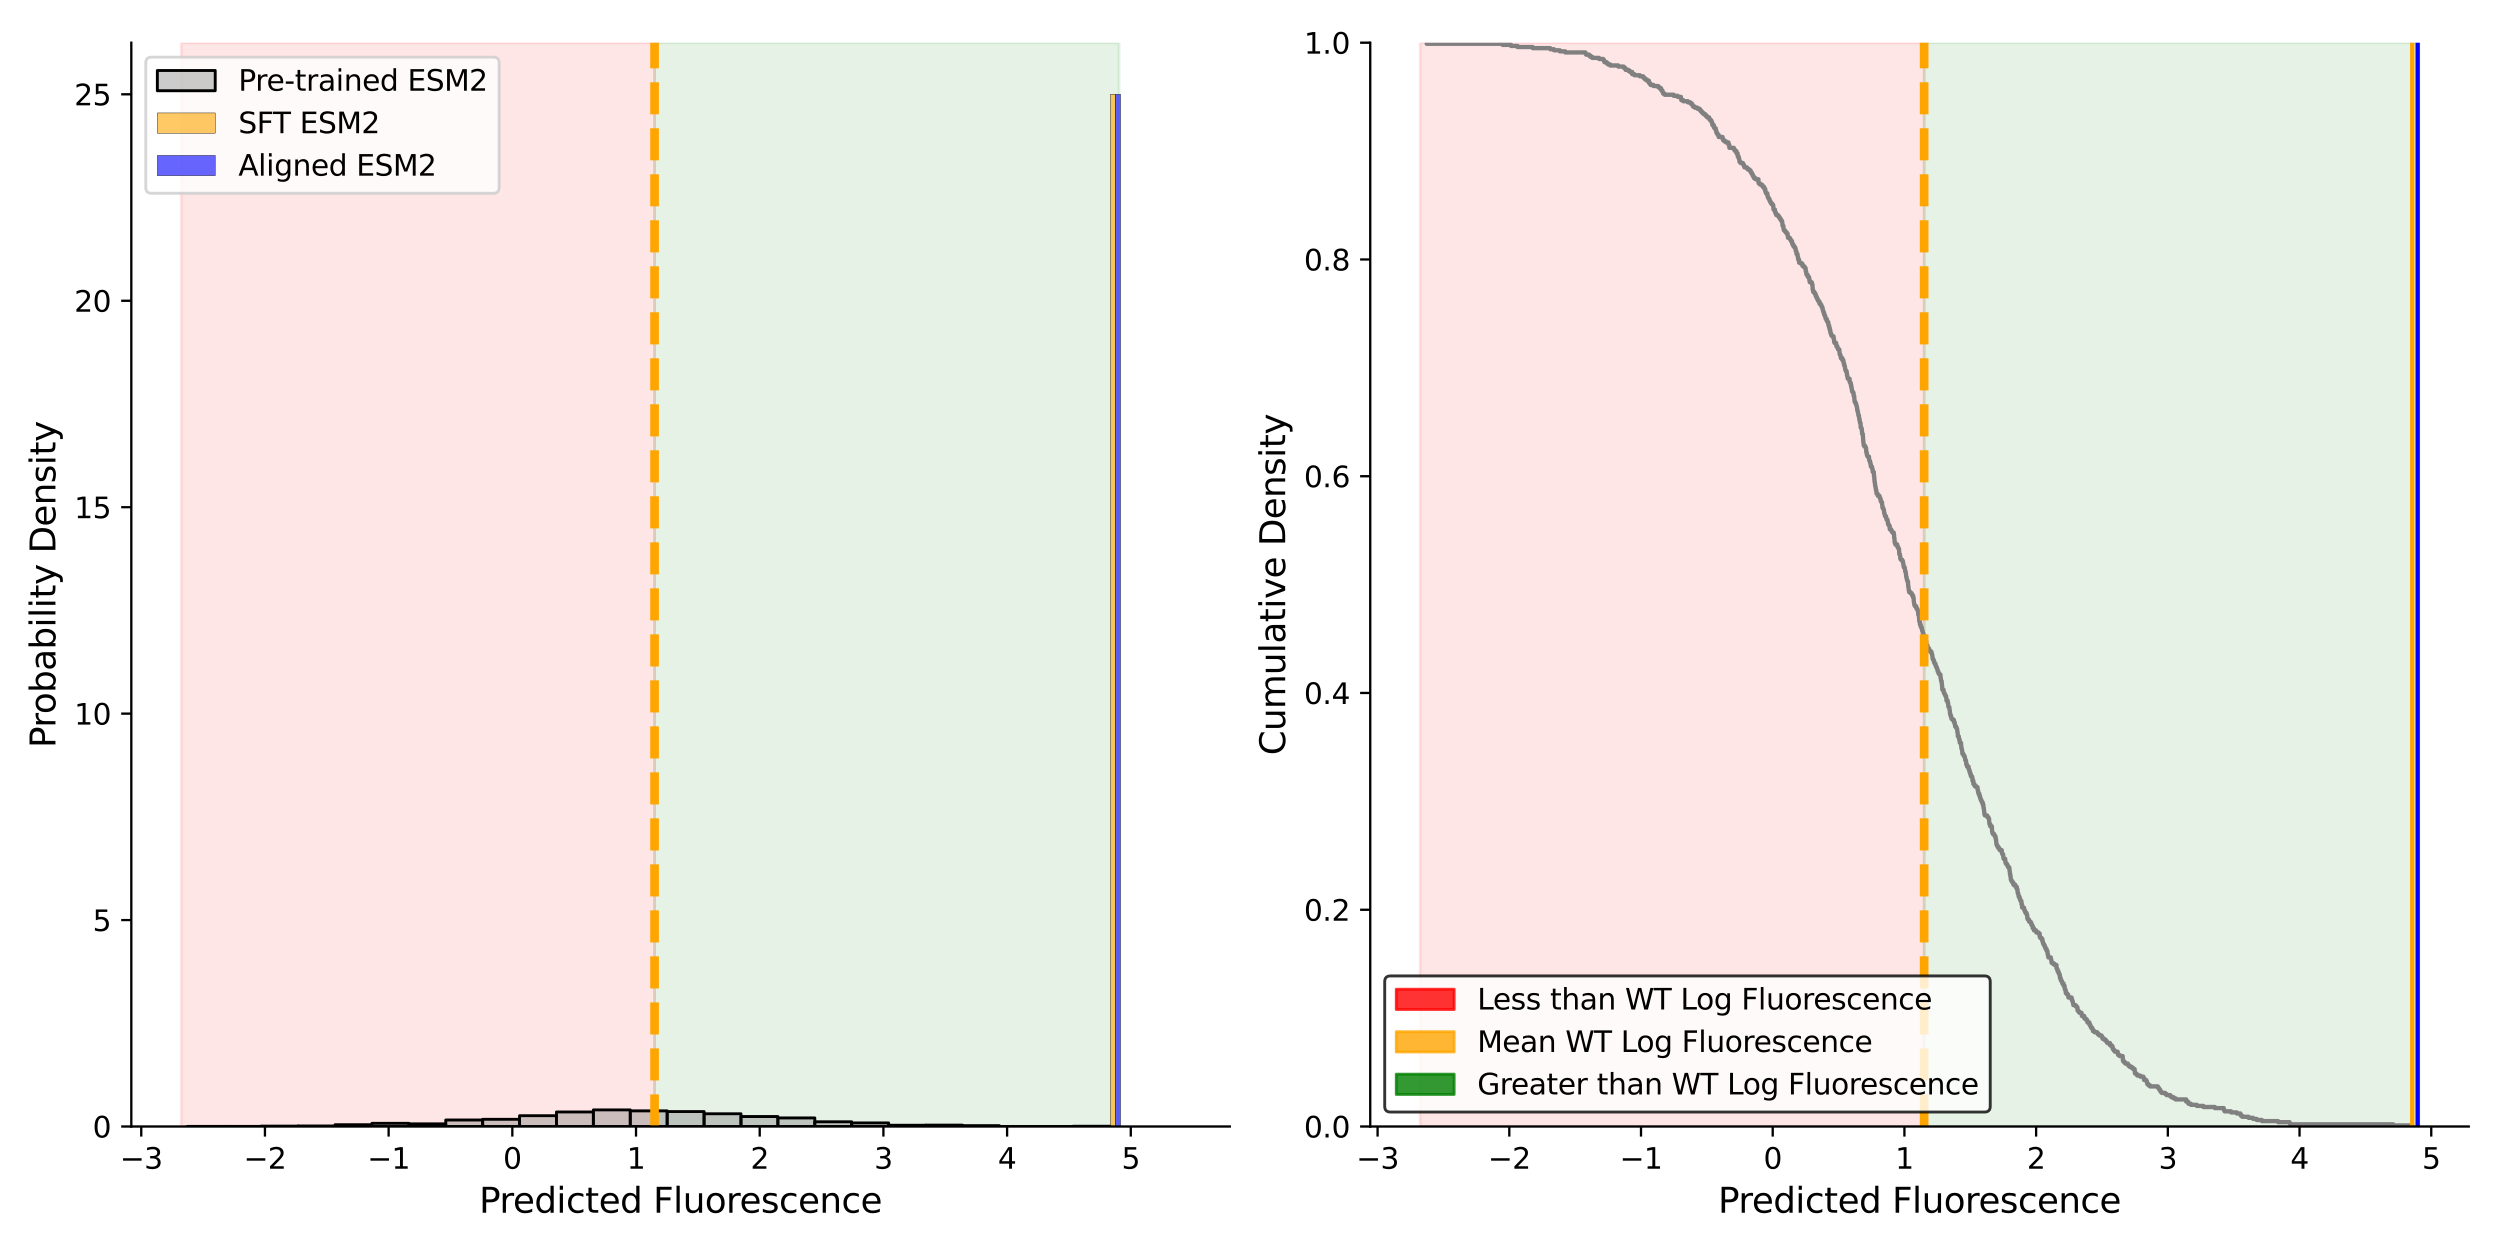 <?xml version="1.0" encoding="utf-8" standalone="no"?>
<!DOCTYPE svg PUBLIC "-//W3C//DTD SVG 1.1//EN"
  "http://www.w3.org/Graphics/SVG/1.1/DTD/svg11.dtd">
<svg xmlns:xlink="http://www.w3.org/1999/xlink" width="864pt" height="432pt" viewBox="0 0 864 432" xmlns="http://www.w3.org/2000/svg" version="1.1">
 <defs>
  <style type="text/css">*{stroke-linejoin: round; stroke-linecap: butt}</style>
 </defs>
 <g id="figure_1">
  <g id="patch_1">
   <path d="M 0 432 
L 864 432 
L 864 0 
L 0 0 
z
" style="fill: #ffffff"/>
  </g>
  <g id="axes_1">
   <g id="patch_2">
    <path d="M 45.38 389.32 
L 425.025 389.32 
L 425.025 14.76 
L 45.38 14.76 
z
" style="fill: #ffffff"/>
   </g>
   <g id="patch_3">
    <path d="M 62.637 389.32 
L 62.637 14.76 
L 226.213 14.76 
L 226.213 389.32 
z
" clip-path="url(#p7ff0bb588c)" style="fill: #ff0000; opacity: 0.1; stroke: #ff0000; stroke-linejoin: miter"/>
   </g>
   <g id="patch_4">
    <path d="M 226.213 389.32 
L 226.213 14.76 
L 386.769 14.76 
L 386.769 389.32 
z
" clip-path="url(#p7ff0bb588c)" style="fill: #008000; opacity: 0.1; stroke: #008000; stroke-linejoin: miter"/>
   </g>
   <g id="patch_5">
    <path d="M 64.774 389.32 
L 77.528 389.32 
L 77.528 389.272 
L 64.774 389.272 
z
" clip-path="url(#p7ff0bb588c)" style="fill: #808080; fill-opacity: 0.4; stroke: #000000; stroke-linejoin: miter"/>
   </g>
   <g id="patch_6">
    <path d="M 77.528 389.32 
L 90.282 389.32 
L 90.282 389.272 
L 77.528 389.272 
z
" clip-path="url(#p7ff0bb588c)" style="fill: #808080; fill-opacity: 0.4; stroke: #000000; stroke-linejoin: miter"/>
   </g>
   <g id="patch_7">
    <path d="M 90.282 389.32 
L 103.037 389.32 
L 103.037 389.177 
L 90.282 389.177 
z
" clip-path="url(#p7ff0bb588c)" style="fill: #808080; fill-opacity: 0.4; stroke: #000000; stroke-linejoin: miter"/>
   </g>
   <g id="patch_8">
    <path d="M 103.037 389.32 
L 115.791 389.32 
L 115.791 389.129 
L 103.037 389.129 
z
" clip-path="url(#p7ff0bb588c)" style="fill: #808080; fill-opacity: 0.4; stroke: #000000; stroke-linejoin: miter"/>
   </g>
   <g id="patch_9">
    <path d="M 115.791 389.32 
L 128.545 389.32 
L 128.545 388.698 
L 115.791 388.698 
z
" clip-path="url(#p7ff0bb588c)" style="fill: #808080; fill-opacity: 0.4; stroke: #000000; stroke-linejoin: miter"/>
   </g>
   <g id="patch_10">
    <path d="M 128.545 389.32 
L 141.299 389.32 
L 141.299 388.22 
L 128.545 388.22 
z
" clip-path="url(#p7ff0bb588c)" style="fill: #808080; fill-opacity: 0.4; stroke: #000000; stroke-linejoin: miter"/>
   </g>
   <g id="patch_11">
    <path d="M 141.299 389.32 
L 154.054 389.32 
L 154.054 388.411 
L 141.299 388.411 
z
" clip-path="url(#p7ff0bb588c)" style="fill: #808080; fill-opacity: 0.4; stroke: #000000; stroke-linejoin: miter"/>
   </g>
   <g id="patch_12">
    <path d="M 154.054 389.32 
L 166.808 389.32 
L 166.808 387.072 
L 154.054 387.072 
z
" clip-path="url(#p7ff0bb588c)" style="fill: #808080; fill-opacity: 0.4; stroke: #000000; stroke-linejoin: miter"/>
   </g>
   <g id="patch_13">
    <path d="M 166.808 389.32 
L 179.562 389.32 
L 179.562 386.833 
L 166.808 386.833 
z
" clip-path="url(#p7ff0bb588c)" style="fill: #808080; fill-opacity: 0.4; stroke: #000000; stroke-linejoin: miter"/>
   </g>
   <g id="patch_14">
    <path d="M 179.562 389.32 
L 192.316 389.32 
L 192.316 385.59 
L 179.562 385.59 
z
" clip-path="url(#p7ff0bb588c)" style="fill: #808080; fill-opacity: 0.4; stroke: #000000; stroke-linejoin: miter"/>
   </g>
   <g id="patch_15">
    <path d="M 192.316 389.32 
L 205.071 389.32 
L 205.071 384.298 
L 192.316 384.298 
z
" clip-path="url(#p7ff0bb588c)" style="fill: #808080; fill-opacity: 0.4; stroke: #000000; stroke-linejoin: miter"/>
   </g>
   <g id="patch_16">
    <path d="M 205.071 389.32 
L 217.825 389.32 
L 217.825 383.581 
L 205.071 383.581 
z
" clip-path="url(#p7ff0bb588c)" style="fill: #808080; fill-opacity: 0.4; stroke: #000000; stroke-linejoin: miter"/>
   </g>
   <g id="patch_17">
    <path d="M 217.825 389.32 
L 230.579 389.32 
L 230.579 383.916 
L 217.825 383.916 
z
" clip-path="url(#p7ff0bb588c)" style="fill: #808080; fill-opacity: 0.4; stroke: #000000; stroke-linejoin: miter"/>
   </g>
   <g id="patch_18">
    <path d="M 230.579 389.32 
L 243.333 389.32 
L 243.333 384.155 
L 230.579 384.155 
z
" clip-path="url(#p7ff0bb588c)" style="fill: #808080; fill-opacity: 0.4; stroke: #000000; stroke-linejoin: miter"/>
   </g>
   <g id="patch_19">
    <path d="M 243.333 389.32 
L 256.088 389.32 
L 256.088 384.92 
L 243.333 384.92 
z
" clip-path="url(#p7ff0bb588c)" style="fill: #808080; fill-opacity: 0.4; stroke: #000000; stroke-linejoin: miter"/>
   </g>
   <g id="patch_20">
    <path d="M 256.088 389.32 
L 268.842 389.32 
L 268.842 385.877 
L 256.088 385.877 
z
" clip-path="url(#p7ff0bb588c)" style="fill: #808080; fill-opacity: 0.4; stroke: #000000; stroke-linejoin: miter"/>
   </g>
   <g id="patch_21">
    <path d="M 268.842 389.32 
L 281.596 389.32 
L 281.596 386.355 
L 268.842 386.355 
z
" clip-path="url(#p7ff0bb588c)" style="fill: #808080; fill-opacity: 0.4; stroke: #000000; stroke-linejoin: miter"/>
   </g>
   <g id="patch_22">
    <path d="M 281.596 389.32 
L 294.35 389.32 
L 294.35 387.694 
L 281.596 387.694 
z
" clip-path="url(#p7ff0bb588c)" style="fill: #808080; fill-opacity: 0.4; stroke: #000000; stroke-linejoin: miter"/>
   </g>
   <g id="patch_23">
    <path d="M 294.35 389.32 
L 307.105 389.32 
L 307.105 388.077 
L 294.35 388.077 
z
" clip-path="url(#p7ff0bb588c)" style="fill: #808080; fill-opacity: 0.4; stroke: #000000; stroke-linejoin: miter"/>
   </g>
   <g id="patch_24">
    <path d="M 307.105 389.32 
L 319.859 389.32 
L 319.859 388.89 
L 307.105 388.89 
z
" clip-path="url(#p7ff0bb588c)" style="fill: #808080; fill-opacity: 0.4; stroke: #000000; stroke-linejoin: miter"/>
   </g>
   <g id="patch_25">
    <path d="M 319.859 389.32 
L 332.613 389.32 
L 332.613 388.842 
L 319.859 388.842 
z
" clip-path="url(#p7ff0bb588c)" style="fill: #808080; fill-opacity: 0.4; stroke: #000000; stroke-linejoin: miter"/>
   </g>
   <g id="patch_26">
    <path d="M 332.613 389.32 
L 345.367 389.32 
L 345.367 389.033 
L 332.613 389.033 
z
" clip-path="url(#p7ff0bb588c)" style="fill: #808080; fill-opacity: 0.4; stroke: #000000; stroke-linejoin: miter"/>
   </g>
   <g id="patch_27">
    <path d="M 345.367 389.32 
L 358.121 389.32 
L 358.121 389.32 
L 345.367 389.32 
z
" clip-path="url(#p7ff0bb588c)" style="fill: #808080; fill-opacity: 0.4; stroke: #000000; stroke-linejoin: miter"/>
   </g>
   <g id="patch_28">
    <path d="M 358.121 389.32 
L 370.876 389.32 
L 370.876 389.32 
L 358.121 389.32 
z
" clip-path="url(#p7ff0bb588c)" style="fill: #808080; fill-opacity: 0.4; stroke: #000000; stroke-linejoin: miter"/>
   </g>
   <g id="patch_29">
    <path d="M 370.876 389.32 
L 383.63 389.32 
L 383.63 389.224 
L 370.876 389.224 
z
" clip-path="url(#p7ff0bb588c)" style="fill: #808080; fill-opacity: 0.4; stroke: #000000; stroke-linejoin: miter"/>
   </g>
   <g id="patch_30">
    <path d="M 363.257 389.32 
L 364.967 389.32 
L 364.967 389.32 
L 363.257 389.32 
z
" clip-path="url(#p7ff0bb588c)" style="fill: #ffa500; fill-opacity: 0.6; stroke: #000000; stroke-width: 0.139; stroke-linejoin: miter"/>
   </g>
   <g id="patch_31">
    <path d="M 364.967 389.32 
L 366.677 389.32 
L 366.677 389.32 
L 364.967 389.32 
z
" clip-path="url(#p7ff0bb588c)" style="fill: #ffa500; fill-opacity: 0.6; stroke: #000000; stroke-width: 0.139; stroke-linejoin: miter"/>
   </g>
   <g id="patch_32">
    <path d="M 366.677 389.32 
L 368.387 389.32 
L 368.387 389.32 
L 366.677 389.32 
z
" clip-path="url(#p7ff0bb588c)" style="fill: #ffa500; fill-opacity: 0.6; stroke: #000000; stroke-width: 0.139; stroke-linejoin: miter"/>
   </g>
   <g id="patch_33">
    <path d="M 368.387 389.32 
L 370.097 389.32 
L 370.097 389.32 
L 368.387 389.32 
z
" clip-path="url(#p7ff0bb588c)" style="fill: #ffa500; fill-opacity: 0.6; stroke: #000000; stroke-width: 0.139; stroke-linejoin: miter"/>
   </g>
   <g id="patch_34">
    <path d="M 370.097 389.32 
L 371.807 389.32 
L 371.807 389.32 
L 370.097 389.32 
z
" clip-path="url(#p7ff0bb588c)" style="fill: #ffa500; fill-opacity: 0.6; stroke: #000000; stroke-width: 0.139; stroke-linejoin: miter"/>
   </g>
   <g id="patch_35">
    <path d="M 371.807 389.32 
L 373.517 389.32 
L 373.517 389.32 
L 371.807 389.32 
z
" clip-path="url(#p7ff0bb588c)" style="fill: #ffa500; fill-opacity: 0.6; stroke: #000000; stroke-width: 0.139; stroke-linejoin: miter"/>
   </g>
   <g id="patch_36">
    <path d="M 373.517 389.32 
L 375.227 389.32 
L 375.227 389.32 
L 373.517 389.32 
z
" clip-path="url(#p7ff0bb588c)" style="fill: #ffa500; fill-opacity: 0.6; stroke: #000000; stroke-width: 0.139; stroke-linejoin: miter"/>
   </g>
   <g id="patch_37">
    <path d="M 375.227 389.32 
L 376.937 389.32 
L 376.937 389.32 
L 375.227 389.32 
z
" clip-path="url(#p7ff0bb588c)" style="fill: #ffa500; fill-opacity: 0.6; stroke: #000000; stroke-width: 0.139; stroke-linejoin: miter"/>
   </g>
   <g id="patch_38">
    <path d="M 376.937 389.32 
L 378.646 389.32 
L 378.646 389.32 
L 376.937 389.32 
z
" clip-path="url(#p7ff0bb588c)" style="fill: #ffa500; fill-opacity: 0.6; stroke: #000000; stroke-width: 0.139; stroke-linejoin: miter"/>
   </g>
   <g id="patch_39">
    <path d="M 378.646 389.32 
L 380.356 389.32 
L 380.356 389.32 
L 378.646 389.32 
z
" clip-path="url(#p7ff0bb588c)" style="fill: #ffa500; fill-opacity: 0.6; stroke: #000000; stroke-width: 0.139; stroke-linejoin: miter"/>
   </g>
   <g id="patch_40">
    <path d="M 380.356 389.32 
L 382.066 389.32 
L 382.066 389.32 
L 380.356 389.32 
z
" clip-path="url(#p7ff0bb588c)" style="fill: #ffa500; fill-opacity: 0.6; stroke: #000000; stroke-width: 0.139; stroke-linejoin: miter"/>
   </g>
   <g id="patch_41">
    <path d="M 382.066 389.32 
L 383.776 389.32 
L 383.776 389.32 
L 382.066 389.32 
z
" clip-path="url(#p7ff0bb588c)" style="fill: #ffa500; fill-opacity: 0.6; stroke: #000000; stroke-width: 0.139; stroke-linejoin: miter"/>
   </g>
   <g id="patch_42">
    <path d="M 383.776 389.32 
L 385.486 389.32 
L 385.486 32.596 
L 383.776 32.596 
z
" clip-path="url(#p7ff0bb588c)" style="fill: #ffa500; fill-opacity: 0.6; stroke: #000000; stroke-width: 0.139; stroke-linejoin: miter"/>
   </g>
   <g id="patch_43">
    <path d="M 385.486 389.32 
L 387.196 389.32 
L 387.196 389.32 
L 385.486 389.32 
z
" clip-path="url(#p7ff0bb588c)" style="fill: #ffa500; fill-opacity: 0.6; stroke: #000000; stroke-width: 0.139; stroke-linejoin: miter"/>
   </g>
   <g id="patch_44">
    <path d="M 387.196 389.32 
L 388.906 389.32 
L 388.906 389.32 
L 387.196 389.32 
z
" clip-path="url(#p7ff0bb588c)" style="fill: #ffa500; fill-opacity: 0.6; stroke: #000000; stroke-width: 0.139; stroke-linejoin: miter"/>
   </g>
   <g id="patch_45">
    <path d="M 388.906 389.32 
L 390.616 389.32 
L 390.616 389.32 
L 388.906 389.32 
z
" clip-path="url(#p7ff0bb588c)" style="fill: #ffa500; fill-opacity: 0.6; stroke: #000000; stroke-width: 0.139; stroke-linejoin: miter"/>
   </g>
   <g id="patch_46">
    <path d="M 390.616 389.32 
L 392.326 389.32 
L 392.326 389.32 
L 390.616 389.32 
z
" clip-path="url(#p7ff0bb588c)" style="fill: #ffa500; fill-opacity: 0.6; stroke: #000000; stroke-width: 0.139; stroke-linejoin: miter"/>
   </g>
   <g id="patch_47">
    <path d="M 392.326 389.32 
L 394.036 389.32 
L 394.036 389.32 
L 392.326 389.32 
z
" clip-path="url(#p7ff0bb588c)" style="fill: #ffa500; fill-opacity: 0.6; stroke: #000000; stroke-width: 0.139; stroke-linejoin: miter"/>
   </g>
   <g id="patch_48">
    <path d="M 394.036 389.32 
L 395.746 389.32 
L 395.746 389.32 
L 394.036 389.32 
z
" clip-path="url(#p7ff0bb588c)" style="fill: #ffa500; fill-opacity: 0.6; stroke: #000000; stroke-width: 0.139; stroke-linejoin: miter"/>
   </g>
   <g id="patch_49">
    <path d="M 395.746 389.32 
L 397.456 389.32 
L 397.456 389.32 
L 395.746 389.32 
z
" clip-path="url(#p7ff0bb588c)" style="fill: #ffa500; fill-opacity: 0.6; stroke: #000000; stroke-width: 0.139; stroke-linejoin: miter"/>
   </g>
   <g id="patch_50">
    <path d="M 397.456 389.32 
L 399.166 389.32 
L 399.166 389.32 
L 397.456 389.32 
z
" clip-path="url(#p7ff0bb588c)" style="fill: #ffa500; fill-opacity: 0.6; stroke: #000000; stroke-width: 0.139; stroke-linejoin: miter"/>
   </g>
   <g id="patch_51">
    <path d="M 399.166 389.32 
L 400.876 389.32 
L 400.876 389.32 
L 399.166 389.32 
z
" clip-path="url(#p7ff0bb588c)" style="fill: #ffa500; fill-opacity: 0.6; stroke: #000000; stroke-width: 0.139; stroke-linejoin: miter"/>
   </g>
   <g id="patch_52">
    <path d="M 400.876 389.32 
L 402.586 389.32 
L 402.586 389.32 
L 400.876 389.32 
z
" clip-path="url(#p7ff0bb588c)" style="fill: #ffa500; fill-opacity: 0.6; stroke: #000000; stroke-width: 0.139; stroke-linejoin: miter"/>
   </g>
   <g id="patch_53">
    <path d="M 402.586 389.32 
L 404.295 389.32 
L 404.295 389.32 
L 402.586 389.32 
z
" clip-path="url(#p7ff0bb588c)" style="fill: #ffa500; fill-opacity: 0.6; stroke: #000000; stroke-width: 0.139; stroke-linejoin: miter"/>
   </g>
   <g id="patch_54">
    <path d="M 404.295 389.32 
L 406.005 389.32 
L 406.005 389.32 
L 404.295 389.32 
z
" clip-path="url(#p7ff0bb588c)" style="fill: #ffa500; fill-opacity: 0.6; stroke: #000000; stroke-width: 0.139; stroke-linejoin: miter"/>
   </g>
   <g id="patch_55">
    <path d="M 365.02 389.32 
L 366.73 389.32 
L 366.73 389.32 
L 365.02 389.32 
z
" clip-path="url(#p7ff0bb588c)" style="fill: #0000ff; fill-opacity: 0.6; stroke: #000000; stroke-width: 0.138; stroke-linejoin: miter"/>
   </g>
   <g id="patch_56">
    <path d="M 366.73 389.32 
L 368.44 389.32 
L 368.44 389.32 
L 366.73 389.32 
z
" clip-path="url(#p7ff0bb588c)" style="fill: #0000ff; fill-opacity: 0.6; stroke: #000000; stroke-width: 0.138; stroke-linejoin: miter"/>
   </g>
   <g id="patch_57">
    <path d="M 368.44 389.32 
L 370.15 389.32 
L 370.15 389.32 
L 368.44 389.32 
z
" clip-path="url(#p7ff0bb588c)" style="fill: #0000ff; fill-opacity: 0.6; stroke: #000000; stroke-width: 0.138; stroke-linejoin: miter"/>
   </g>
   <g id="patch_58">
    <path d="M 370.15 389.32 
L 371.86 389.32 
L 371.86 389.32 
L 370.15 389.32 
z
" clip-path="url(#p7ff0bb588c)" style="fill: #0000ff; fill-opacity: 0.6; stroke: #000000; stroke-width: 0.138; stroke-linejoin: miter"/>
   </g>
   <g id="patch_59">
    <path d="M 371.86 389.32 
L 373.57 389.32 
L 373.57 389.32 
L 371.86 389.32 
z
" clip-path="url(#p7ff0bb588c)" style="fill: #0000ff; fill-opacity: 0.6; stroke: #000000; stroke-width: 0.138; stroke-linejoin: miter"/>
   </g>
   <g id="patch_60">
    <path d="M 373.57 389.32 
L 375.28 389.32 
L 375.28 389.32 
L 373.57 389.32 
z
" clip-path="url(#p7ff0bb588c)" style="fill: #0000ff; fill-opacity: 0.6; stroke: #000000; stroke-width: 0.138; stroke-linejoin: miter"/>
   </g>
   <g id="patch_61">
    <path d="M 375.28 389.32 
L 376.99 389.32 
L 376.99 389.32 
L 375.28 389.32 
z
" clip-path="url(#p7ff0bb588c)" style="fill: #0000ff; fill-opacity: 0.6; stroke: #000000; stroke-width: 0.138; stroke-linejoin: miter"/>
   </g>
   <g id="patch_62">
    <path d="M 376.99 389.32 
L 378.7 389.32 
L 378.7 389.32 
L 376.99 389.32 
z
" clip-path="url(#p7ff0bb588c)" style="fill: #0000ff; fill-opacity: 0.6; stroke: #000000; stroke-width: 0.138; stroke-linejoin: miter"/>
   </g>
   <g id="patch_63">
    <path d="M 378.7 389.32 
L 380.409 389.32 
L 380.409 389.32 
L 378.7 389.32 
z
" clip-path="url(#p7ff0bb588c)" style="fill: #0000ff; fill-opacity: 0.6; stroke: #000000; stroke-width: 0.138; stroke-linejoin: miter"/>
   </g>
   <g id="patch_64">
    <path d="M 380.409 389.32 
L 382.119 389.32 
L 382.119 389.32 
L 380.409 389.32 
z
" clip-path="url(#p7ff0bb588c)" style="fill: #0000ff; fill-opacity: 0.6; stroke: #000000; stroke-width: 0.138; stroke-linejoin: miter"/>
   </g>
   <g id="patch_65">
    <path d="M 382.119 389.32 
L 383.829 389.32 
L 383.829 389.32 
L 382.119 389.32 
z
" clip-path="url(#p7ff0bb588c)" style="fill: #0000ff; fill-opacity: 0.6; stroke: #000000; stroke-width: 0.138; stroke-linejoin: miter"/>
   </g>
   <g id="patch_66">
    <path d="M 383.829 389.32 
L 385.539 389.32 
L 385.539 389.32 
L 383.829 389.32 
z
" clip-path="url(#p7ff0bb588c)" style="fill: #0000ff; fill-opacity: 0.6; stroke: #000000; stroke-width: 0.138; stroke-linejoin: miter"/>
   </g>
   <g id="patch_67">
    <path d="M 385.539 389.32 
L 387.249 389.32 
L 387.249 32.596 
L 385.539 32.596 
z
" clip-path="url(#p7ff0bb588c)" style="fill: #0000ff; fill-opacity: 0.6; stroke: #000000; stroke-width: 0.138; stroke-linejoin: miter"/>
   </g>
   <g id="patch_68">
    <path d="M 387.249 389.32 
L 388.959 389.32 
L 388.959 389.32 
L 387.249 389.32 
z
" clip-path="url(#p7ff0bb588c)" style="fill: #0000ff; fill-opacity: 0.6; stroke: #000000; stroke-width: 0.138; stroke-linejoin: miter"/>
   </g>
   <g id="patch_69">
    <path d="M 388.959 389.32 
L 390.669 389.32 
L 390.669 389.32 
L 388.959 389.32 
z
" clip-path="url(#p7ff0bb588c)" style="fill: #0000ff; fill-opacity: 0.6; stroke: #000000; stroke-width: 0.138; stroke-linejoin: miter"/>
   </g>
   <g id="patch_70">
    <path d="M 390.669 389.32 
L 392.379 389.32 
L 392.379 389.32 
L 390.669 389.32 
z
" clip-path="url(#p7ff0bb588c)" style="fill: #0000ff; fill-opacity: 0.6; stroke: #000000; stroke-width: 0.138; stroke-linejoin: miter"/>
   </g>
   <g id="patch_71">
    <path d="M 392.379 389.32 
L 394.089 389.32 
L 394.089 389.32 
L 392.379 389.32 
z
" clip-path="url(#p7ff0bb588c)" style="fill: #0000ff; fill-opacity: 0.6; stroke: #000000; stroke-width: 0.138; stroke-linejoin: miter"/>
   </g>
   <g id="patch_72">
    <path d="M 394.089 389.32 
L 395.799 389.32 
L 395.799 389.32 
L 394.089 389.32 
z
" clip-path="url(#p7ff0bb588c)" style="fill: #0000ff; fill-opacity: 0.6; stroke: #000000; stroke-width: 0.138; stroke-linejoin: miter"/>
   </g>
   <g id="patch_73">
    <path d="M 395.799 389.32 
L 397.509 389.32 
L 397.509 389.32 
L 395.799 389.32 
z
" clip-path="url(#p7ff0bb588c)" style="fill: #0000ff; fill-opacity: 0.6; stroke: #000000; stroke-width: 0.138; stroke-linejoin: miter"/>
   </g>
   <g id="patch_74">
    <path d="M 397.509 389.32 
L 399.219 389.32 
L 399.219 389.32 
L 397.509 389.32 
z
" clip-path="url(#p7ff0bb588c)" style="fill: #0000ff; fill-opacity: 0.6; stroke: #000000; stroke-width: 0.138; stroke-linejoin: miter"/>
   </g>
   <g id="patch_75">
    <path d="M 399.219 389.32 
L 400.929 389.32 
L 400.929 389.32 
L 399.219 389.32 
z
" clip-path="url(#p7ff0bb588c)" style="fill: #0000ff; fill-opacity: 0.6; stroke: #000000; stroke-width: 0.138; stroke-linejoin: miter"/>
   </g>
   <g id="patch_76">
    <path d="M 400.929 389.32 
L 402.639 389.32 
L 402.639 389.32 
L 400.929 389.32 
z
" clip-path="url(#p7ff0bb588c)" style="fill: #0000ff; fill-opacity: 0.6; stroke: #000000; stroke-width: 0.138; stroke-linejoin: miter"/>
   </g>
   <g id="patch_77">
    <path d="M 402.639 389.32 
L 404.349 389.32 
L 404.349 389.32 
L 402.639 389.32 
z
" clip-path="url(#p7ff0bb588c)" style="fill: #0000ff; fill-opacity: 0.6; stroke: #000000; stroke-width: 0.138; stroke-linejoin: miter"/>
   </g>
   <g id="patch_78">
    <path d="M 404.349 389.32 
L 406.058 389.32 
L 406.058 389.32 
L 404.349 389.32 
z
" clip-path="url(#p7ff0bb588c)" style="fill: #0000ff; fill-opacity: 0.6; stroke: #000000; stroke-width: 0.138; stroke-linejoin: miter"/>
   </g>
   <g id="patch_79">
    <path d="M 406.058 389.32 
L 407.768 389.32 
L 407.768 389.32 
L 406.058 389.32 
z
" clip-path="url(#p7ff0bb588c)" style="fill: #0000ff; fill-opacity: 0.6; stroke: #000000; stroke-width: 0.138; stroke-linejoin: miter"/>
   </g>
   <g id="matplotlib.axis_1">
    <g id="xtick_1">
     <g id="line2d_1">
      <defs>
       <path id="mc2812e8b6c" d="M 0 0 
L 0 3.5 
" style="stroke: #000000; stroke-width: 0.8"/>
      </defs>
      <g>
       <use xlink:href="#mc2812e8b6c" x="48.816" y="389.32" style="stroke: #000000; stroke-width: 0.8"/>
      </g>
     </g>
     <g id="text_1">
      <!-- −3 -->
      <g transform="translate(41.445 403.918) scale(0.1 -0.1)">
       <defs>
        <path id="DejaVuSans-2212" d="M 678 2272 
L 4684 2272 
L 4684 1741 
L 678 1741 
L 678 2272 
z
" transform="scale(0.016)"/>
        <path id="DejaVuSans-33" d="M 2597 2516 
Q 3050 2419 3304 2112 
Q 3559 1806 3559 1356 
Q 3559 666 3084 287 
Q 2609 -91 1734 -91 
Q 1441 -91 1130 -33 
Q 819 25 488 141 
L 488 750 
Q 750 597 1062 519 
Q 1375 441 1716 441 
Q 2309 441 2620 675 
Q 2931 909 2931 1356 
Q 2931 1769 2642 2001 
Q 2353 2234 1838 2234 
L 1294 2234 
L 1294 2753 
L 1863 2753 
Q 2328 2753 2575 2939 
Q 2822 3125 2822 3475 
Q 2822 3834 2567 4026 
Q 2313 4219 1838 4219 
Q 1578 4219 1281 4162 
Q 984 4106 628 3988 
L 628 4550 
Q 988 4650 1302 4700 
Q 1616 4750 1894 4750 
Q 2613 4750 3031 4423 
Q 3450 4097 3450 3541 
Q 3450 3153 3228 2886 
Q 3006 2619 2597 2516 
z
" transform="scale(0.016)"/>
       </defs>
       <use xlink:href="#DejaVuSans-2212"/>
       <use xlink:href="#DejaVuSans-33" x="83.789"/>
      </g>
     </g>
    </g>
    <g id="xtick_2">
     <g id="line2d_2">
      <g>
       <use xlink:href="#mc2812e8b6c" x="91.564" y="389.32" style="stroke: #000000; stroke-width: 0.8"/>
      </g>
     </g>
     <g id="text_2">
      <!-- −2 -->
      <g transform="translate(84.193 403.918) scale(0.1 -0.1)">
       <defs>
        <path id="DejaVuSans-32" d="M 1228 531 
L 3431 531 
L 3431 0 
L 469 0 
L 469 531 
Q 828 903 1448 1529 
Q 2069 2156 2228 2338 
Q 2531 2678 2651 2914 
Q 2772 3150 2772 3378 
Q 2772 3750 2511 3984 
Q 2250 4219 1831 4219 
Q 1534 4219 1204 4116 
Q 875 4013 500 3803 
L 500 4441 
Q 881 4594 1212 4672 
Q 1544 4750 1819 4750 
Q 2544 4750 2975 4387 
Q 3406 4025 3406 3419 
Q 3406 3131 3298 2873 
Q 3191 2616 2906 2266 
Q 2828 2175 2409 1742 
Q 1991 1309 1228 531 
z
" transform="scale(0.016)"/>
       </defs>
       <use xlink:href="#DejaVuSans-2212"/>
       <use xlink:href="#DejaVuSans-32" x="83.789"/>
      </g>
     </g>
    </g>
    <g id="xtick_3">
     <g id="line2d_3">
      <g>
       <use xlink:href="#mc2812e8b6c" x="134.312" y="389.32" style="stroke: #000000; stroke-width: 0.8"/>
      </g>
     </g>
     <g id="text_3">
      <!-- −1 -->
      <g transform="translate(126.941 403.918) scale(0.1 -0.1)">
       <defs>
        <path id="DejaVuSans-31" d="M 794 531 
L 1825 531 
L 1825 4091 
L 703 3866 
L 703 4441 
L 1819 4666 
L 2450 4666 
L 2450 531 
L 3481 531 
L 3481 0 
L 794 0 
L 794 531 
z
" transform="scale(0.016)"/>
       </defs>
       <use xlink:href="#DejaVuSans-2212"/>
       <use xlink:href="#DejaVuSans-31" x="83.789"/>
      </g>
     </g>
    </g>
    <g id="xtick_4">
     <g id="line2d_4">
      <g>
       <use xlink:href="#mc2812e8b6c" x="177.061" y="389.32" style="stroke: #000000; stroke-width: 0.8"/>
      </g>
     </g>
     <g id="text_4">
      <!-- 0 -->
      <g transform="translate(173.879 403.918) scale(0.1 -0.1)">
       <defs>
        <path id="DejaVuSans-30" d="M 2034 4250 
Q 1547 4250 1301 3770 
Q 1056 3291 1056 2328 
Q 1056 1369 1301 889 
Q 1547 409 2034 409 
Q 2525 409 2770 889 
Q 3016 1369 3016 2328 
Q 3016 3291 2770 3770 
Q 2525 4250 2034 4250 
z
M 2034 4750 
Q 2819 4750 3233 4129 
Q 3647 3509 3647 2328 
Q 3647 1150 3233 529 
Q 2819 -91 2034 -91 
Q 1250 -91 836 529 
Q 422 1150 422 2328 
Q 422 3509 836 4129 
Q 1250 4750 2034 4750 
z
" transform="scale(0.016)"/>
       </defs>
       <use xlink:href="#DejaVuSans-30"/>
      </g>
     </g>
    </g>
    <g id="xtick_5">
     <g id="line2d_5">
      <g>
       <use xlink:href="#mc2812e8b6c" x="219.809" y="389.32" style="stroke: #000000; stroke-width: 0.8"/>
      </g>
     </g>
     <g id="text_5">
      <!-- 1 -->
      <g transform="translate(216.628 403.918) scale(0.1 -0.1)">
       <use xlink:href="#DejaVuSans-31"/>
      </g>
     </g>
    </g>
    <g id="xtick_6">
     <g id="line2d_6">
      <g>
       <use xlink:href="#mc2812e8b6c" x="262.557" y="389.32" style="stroke: #000000; stroke-width: 0.8"/>
      </g>
     </g>
     <g id="text_6">
      <!-- 2 -->
      <g transform="translate(259.376 403.918) scale(0.1 -0.1)">
       <use xlink:href="#DejaVuSans-32"/>
      </g>
     </g>
    </g>
    <g id="xtick_7">
     <g id="line2d_7">
      <g>
       <use xlink:href="#mc2812e8b6c" x="305.306" y="389.32" style="stroke: #000000; stroke-width: 0.8"/>
      </g>
     </g>
     <g id="text_7">
      <!-- 3 -->
      <g transform="translate(302.124 403.918) scale(0.1 -0.1)">
       <use xlink:href="#DejaVuSans-33"/>
      </g>
     </g>
    </g>
    <g id="xtick_8">
     <g id="line2d_8">
      <g>
       <use xlink:href="#mc2812e8b6c" x="348.054" y="389.32" style="stroke: #000000; stroke-width: 0.8"/>
      </g>
     </g>
     <g id="text_8">
      <!-- 4 -->
      <g transform="translate(344.873 403.918) scale(0.1 -0.1)">
       <defs>
        <path id="DejaVuSans-34" d="M 2419 4116 
L 825 1625 
L 2419 1625 
L 2419 4116 
z
M 2253 4666 
L 3047 4666 
L 3047 1625 
L 3713 1625 
L 3713 1100 
L 3047 1100 
L 3047 0 
L 2419 0 
L 2419 1100 
L 313 1100 
L 313 1709 
L 2253 4666 
z
" transform="scale(0.016)"/>
       </defs>
       <use xlink:href="#DejaVuSans-34"/>
      </g>
     </g>
    </g>
    <g id="xtick_9">
     <g id="line2d_9">
      <g>
       <use xlink:href="#mc2812e8b6c" x="390.802" y="389.32" style="stroke: #000000; stroke-width: 0.8"/>
      </g>
     </g>
     <g id="text_9">
      <!-- 5 -->
      <g transform="translate(387.621 403.918) scale(0.1 -0.1)">
       <defs>
        <path id="DejaVuSans-35" d="M 691 4666 
L 3169 4666 
L 3169 4134 
L 1269 4134 
L 1269 2991 
Q 1406 3038 1543 3061 
Q 1681 3084 1819 3084 
Q 2600 3084 3056 2656 
Q 3513 2228 3513 1497 
Q 3513 744 3044 326 
Q 2575 -91 1722 -91 
Q 1428 -91 1123 -41 
Q 819 9 494 109 
L 494 744 
Q 775 591 1075 516 
Q 1375 441 1709 441 
Q 2250 441 2565 725 
Q 2881 1009 2881 1497 
Q 2881 1984 2565 2268 
Q 2250 2553 1709 2553 
Q 1456 2553 1204 2497 
Q 953 2441 691 2322 
L 691 4666 
z
" transform="scale(0.016)"/>
       </defs>
       <use xlink:href="#DejaVuSans-35"/>
      </g>
     </g>
    </g>
    <g id="text_10">
     <!-- Predicted Fluorescence -->
     <g transform="translate(165.606 419.116) scale(0.12 -0.12)">
      <defs>
       <path id="DejaVuSans-50" d="M 1259 4147 
L 1259 2394 
L 2053 2394 
Q 2494 2394 2734 2622 
Q 2975 2850 2975 3272 
Q 2975 3691 2734 3919 
Q 2494 4147 2053 4147 
L 1259 4147 
z
M 628 4666 
L 2053 4666 
Q 2838 4666 3239 4311 
Q 3641 3956 3641 3272 
Q 3641 2581 3239 2228 
Q 2838 1875 2053 1875 
L 1259 1875 
L 1259 0 
L 628 0 
L 628 4666 
z
" transform="scale(0.016)"/>
       <path id="DejaVuSans-72" d="M 2631 2963 
Q 2534 3019 2420 3045 
Q 2306 3072 2169 3072 
Q 1681 3072 1420 2755 
Q 1159 2438 1159 1844 
L 1159 0 
L 581 0 
L 581 3500 
L 1159 3500 
L 1159 2956 
Q 1341 3275 1631 3429 
Q 1922 3584 2338 3584 
Q 2397 3584 2469 3576 
Q 2541 3569 2628 3553 
L 2631 2963 
z
" transform="scale(0.016)"/>
       <path id="DejaVuSans-65" d="M 3597 1894 
L 3597 1613 
L 953 1613 
Q 991 1019 1311 708 
Q 1631 397 2203 397 
Q 2534 397 2845 478 
Q 3156 559 3463 722 
L 3463 178 
Q 3153 47 2828 -22 
Q 2503 -91 2169 -91 
Q 1331 -91 842 396 
Q 353 884 353 1716 
Q 353 2575 817 3079 
Q 1281 3584 2069 3584 
Q 2775 3584 3186 3129 
Q 3597 2675 3597 1894 
z
M 3022 2063 
Q 3016 2534 2758 2815 
Q 2500 3097 2075 3097 
Q 1594 3097 1305 2825 
Q 1016 2553 972 2059 
L 3022 2063 
z
" transform="scale(0.016)"/>
       <path id="DejaVuSans-64" d="M 2906 2969 
L 2906 4863 
L 3481 4863 
L 3481 0 
L 2906 0 
L 2906 525 
Q 2725 213 2448 61 
Q 2172 -91 1784 -91 
Q 1150 -91 751 415 
Q 353 922 353 1747 
Q 353 2572 751 3078 
Q 1150 3584 1784 3584 
Q 2172 3584 2448 3432 
Q 2725 3281 2906 2969 
z
M 947 1747 
Q 947 1113 1208 752 
Q 1469 391 1925 391 
Q 2381 391 2643 752 
Q 2906 1113 2906 1747 
Q 2906 2381 2643 2742 
Q 2381 3103 1925 3103 
Q 1469 3103 1208 2742 
Q 947 2381 947 1747 
z
" transform="scale(0.016)"/>
       <path id="DejaVuSans-69" d="M 603 3500 
L 1178 3500 
L 1178 0 
L 603 0 
L 603 3500 
z
M 603 4863 
L 1178 4863 
L 1178 4134 
L 603 4134 
L 603 4863 
z
" transform="scale(0.016)"/>
       <path id="DejaVuSans-63" d="M 3122 3366 
L 3122 2828 
Q 2878 2963 2633 3030 
Q 2388 3097 2138 3097 
Q 1578 3097 1268 2742 
Q 959 2388 959 1747 
Q 959 1106 1268 751 
Q 1578 397 2138 397 
Q 2388 397 2633 464 
Q 2878 531 3122 666 
L 3122 134 
Q 2881 22 2623 -34 
Q 2366 -91 2075 -91 
Q 1284 -91 818 406 
Q 353 903 353 1747 
Q 353 2603 823 3093 
Q 1294 3584 2113 3584 
Q 2378 3584 2631 3529 
Q 2884 3475 3122 3366 
z
" transform="scale(0.016)"/>
       <path id="DejaVuSans-74" d="M 1172 4494 
L 1172 3500 
L 2356 3500 
L 2356 3053 
L 1172 3053 
L 1172 1153 
Q 1172 725 1289 603 
Q 1406 481 1766 481 
L 2356 481 
L 2356 0 
L 1766 0 
Q 1100 0 847 248 
Q 594 497 594 1153 
L 594 3053 
L 172 3053 
L 172 3500 
L 594 3500 
L 594 4494 
L 1172 4494 
z
" transform="scale(0.016)"/>
       <path id="DejaVuSans-20" transform="scale(0.016)"/>
       <path id="DejaVuSans-46" d="M 628 4666 
L 3309 4666 
L 3309 4134 
L 1259 4134 
L 1259 2759 
L 3109 2759 
L 3109 2228 
L 1259 2228 
L 1259 0 
L 628 0 
L 628 4666 
z
" transform="scale(0.016)"/>
       <path id="DejaVuSans-6c" d="M 603 4863 
L 1178 4863 
L 1178 0 
L 603 0 
L 603 4863 
z
" transform="scale(0.016)"/>
       <path id="DejaVuSans-75" d="M 544 1381 
L 544 3500 
L 1119 3500 
L 1119 1403 
Q 1119 906 1312 657 
Q 1506 409 1894 409 
Q 2359 409 2629 706 
Q 2900 1003 2900 1516 
L 2900 3500 
L 3475 3500 
L 3475 0 
L 2900 0 
L 2900 538 
Q 2691 219 2414 64 
Q 2138 -91 1772 -91 
Q 1169 -91 856 284 
Q 544 659 544 1381 
z
M 1991 3584 
L 1991 3584 
z
" transform="scale(0.016)"/>
       <path id="DejaVuSans-6f" d="M 1959 3097 
Q 1497 3097 1228 2736 
Q 959 2375 959 1747 
Q 959 1119 1226 758 
Q 1494 397 1959 397 
Q 2419 397 2687 759 
Q 2956 1122 2956 1747 
Q 2956 2369 2687 2733 
Q 2419 3097 1959 3097 
z
M 1959 3584 
Q 2709 3584 3137 3096 
Q 3566 2609 3566 1747 
Q 3566 888 3137 398 
Q 2709 -91 1959 -91 
Q 1206 -91 779 398 
Q 353 888 353 1747 
Q 353 2609 779 3096 
Q 1206 3584 1959 3584 
z
" transform="scale(0.016)"/>
       <path id="DejaVuSans-73" d="M 2834 3397 
L 2834 2853 
Q 2591 2978 2328 3040 
Q 2066 3103 1784 3103 
Q 1356 3103 1142 2972 
Q 928 2841 928 2578 
Q 928 2378 1081 2264 
Q 1234 2150 1697 2047 
L 1894 2003 
Q 2506 1872 2764 1633 
Q 3022 1394 3022 966 
Q 3022 478 2636 193 
Q 2250 -91 1575 -91 
Q 1294 -91 989 -36 
Q 684 19 347 128 
L 347 722 
Q 666 556 975 473 
Q 1284 391 1588 391 
Q 1994 391 2212 530 
Q 2431 669 2431 922 
Q 2431 1156 2273 1281 
Q 2116 1406 1581 1522 
L 1381 1569 
Q 847 1681 609 1914 
Q 372 2147 372 2553 
Q 372 3047 722 3315 
Q 1072 3584 1716 3584 
Q 2034 3584 2315 3537 
Q 2597 3491 2834 3397 
z
" transform="scale(0.016)"/>
       <path id="DejaVuSans-6e" d="M 3513 2113 
L 3513 0 
L 2938 0 
L 2938 2094 
Q 2938 2591 2744 2837 
Q 2550 3084 2163 3084 
Q 1697 3084 1428 2787 
Q 1159 2491 1159 1978 
L 1159 0 
L 581 0 
L 581 3500 
L 1159 3500 
L 1159 2956 
Q 1366 3272 1645 3428 
Q 1925 3584 2291 3584 
Q 2894 3584 3203 3211 
Q 3513 2838 3513 2113 
z
" transform="scale(0.016)"/>
      </defs>
      <use xlink:href="#DejaVuSans-50"/>
      <use xlink:href="#DejaVuSans-72" x="58.553"/>
      <use xlink:href="#DejaVuSans-65" x="97.416"/>
      <use xlink:href="#DejaVuSans-64" x="158.939"/>
      <use xlink:href="#DejaVuSans-69" x="222.416"/>
      <use xlink:href="#DejaVuSans-63" x="250.199"/>
      <use xlink:href="#DejaVuSans-74" x="305.18"/>
      <use xlink:href="#DejaVuSans-65" x="344.389"/>
      <use xlink:href="#DejaVuSans-64" x="405.912"/>
      <use xlink:href="#DejaVuSans-20" x="469.389"/>
      <use xlink:href="#DejaVuSans-46" x="501.176"/>
      <use xlink:href="#DejaVuSans-6c" x="558.695"/>
      <use xlink:href="#DejaVuSans-75" x="586.479"/>
      <use xlink:href="#DejaVuSans-6f" x="649.857"/>
      <use xlink:href="#DejaVuSans-72" x="711.039"/>
      <use xlink:href="#DejaVuSans-65" x="749.902"/>
      <use xlink:href="#DejaVuSans-73" x="811.426"/>
      <use xlink:href="#DejaVuSans-63" x="863.525"/>
      <use xlink:href="#DejaVuSans-65" x="918.506"/>
      <use xlink:href="#DejaVuSans-6e" x="980.029"/>
      <use xlink:href="#DejaVuSans-63" x="1043.408"/>
      <use xlink:href="#DejaVuSans-65" x="1098.389"/>
     </g>
    </g>
   </g>
   <g id="matplotlib.axis_2">
    <g id="ytick_1">
     <g id="line2d_10">
      <defs>
       <path id="m0d8e1533b7" d="M 0 0 
L -3.5 0 
" style="stroke: #000000; stroke-width: 0.8"/>
      </defs>
      <g>
       <use xlink:href="#m0d8e1533b7" x="45.38" y="389.32" style="stroke: #000000; stroke-width: 0.8"/>
      </g>
     </g>
     <g id="text_11">
      <!-- 0 -->
      <g transform="translate(32.017 393.119) scale(0.1 -0.1)">
       <use xlink:href="#DejaVuSans-30"/>
      </g>
     </g>
    </g>
    <g id="ytick_2">
     <g id="line2d_11">
      <g>
       <use xlink:href="#m0d8e1533b7" x="45.38" y="317.975" style="stroke: #000000; stroke-width: 0.8"/>
      </g>
     </g>
     <g id="text_12">
      <!-- 5 -->
      <g transform="translate(32.017 321.774) scale(0.1 -0.1)">
       <use xlink:href="#DejaVuSans-35"/>
      </g>
     </g>
    </g>
    <g id="ytick_3">
     <g id="line2d_12">
      <g>
       <use xlink:href="#m0d8e1533b7" x="45.38" y="246.63" style="stroke: #000000; stroke-width: 0.8"/>
      </g>
     </g>
     <g id="text_13">
      <!-- 10 -->
      <g transform="translate(25.655 250.43) scale(0.1 -0.1)">
       <use xlink:href="#DejaVuSans-31"/>
       <use xlink:href="#DejaVuSans-30" x="63.623"/>
      </g>
     </g>
    </g>
    <g id="ytick_4">
     <g id="line2d_13">
      <g>
       <use xlink:href="#m0d8e1533b7" x="45.38" y="175.286" style="stroke: #000000; stroke-width: 0.8"/>
      </g>
     </g>
     <g id="text_14">
      <!-- 15 -->
      <g transform="translate(25.655 179.085) scale(0.1 -0.1)">
       <use xlink:href="#DejaVuSans-31"/>
       <use xlink:href="#DejaVuSans-35" x="63.623"/>
      </g>
     </g>
    </g>
    <g id="ytick_5">
     <g id="line2d_14">
      <g>
       <use xlink:href="#m0d8e1533b7" x="45.38" y="103.941" style="stroke: #000000; stroke-width: 0.8"/>
      </g>
     </g>
     <g id="text_15">
      <!-- 20 -->
      <g transform="translate(25.655 107.74) scale(0.1 -0.1)">
       <use xlink:href="#DejaVuSans-32"/>
       <use xlink:href="#DejaVuSans-30" x="63.623"/>
      </g>
     </g>
    </g>
    <g id="ytick_6">
     <g id="line2d_15">
      <g>
       <use xlink:href="#m0d8e1533b7" x="45.38" y="32.596" style="stroke: #000000; stroke-width: 0.8"/>
      </g>
     </g>
     <g id="text_16">
      <!-- 25 -->
      <g transform="translate(25.655 36.395) scale(0.1 -0.1)">
       <use xlink:href="#DejaVuSans-32"/>
       <use xlink:href="#DejaVuSans-35" x="63.623"/>
      </g>
     </g>
    </g>
    <g id="text_17">
     <!-- Probability Density -->
     <g transform="translate(19.159 258.472) rotate(-90) scale(0.12 -0.12)">
      <defs>
       <path id="DejaVuSans-62" d="M 3116 1747 
Q 3116 2381 2855 2742 
Q 2594 3103 2138 3103 
Q 1681 3103 1420 2742 
Q 1159 2381 1159 1747 
Q 1159 1113 1420 752 
Q 1681 391 2138 391 
Q 2594 391 2855 752 
Q 3116 1113 3116 1747 
z
M 1159 2969 
Q 1341 3281 1617 3432 
Q 1894 3584 2278 3584 
Q 2916 3584 3314 3078 
Q 3713 2572 3713 1747 
Q 3713 922 3314 415 
Q 2916 -91 2278 -91 
Q 1894 -91 1617 61 
Q 1341 213 1159 525 
L 1159 0 
L 581 0 
L 581 4863 
L 1159 4863 
L 1159 2969 
z
" transform="scale(0.016)"/>
       <path id="DejaVuSans-61" d="M 2194 1759 
Q 1497 1759 1228 1600 
Q 959 1441 959 1056 
Q 959 750 1161 570 
Q 1363 391 1709 391 
Q 2188 391 2477 730 
Q 2766 1069 2766 1631 
L 2766 1759 
L 2194 1759 
z
M 3341 1997 
L 3341 0 
L 2766 0 
L 2766 531 
Q 2569 213 2275 61 
Q 1981 -91 1556 -91 
Q 1019 -91 701 211 
Q 384 513 384 1019 
Q 384 1609 779 1909 
Q 1175 2209 1959 2209 
L 2766 2209 
L 2766 2266 
Q 2766 2663 2505 2880 
Q 2244 3097 1772 3097 
Q 1472 3097 1187 3025 
Q 903 2953 641 2809 
L 641 3341 
Q 956 3463 1253 3523 
Q 1550 3584 1831 3584 
Q 2591 3584 2966 3190 
Q 3341 2797 3341 1997 
z
" transform="scale(0.016)"/>
       <path id="DejaVuSans-79" d="M 2059 -325 
Q 1816 -950 1584 -1140 
Q 1353 -1331 966 -1331 
L 506 -1331 
L 506 -850 
L 844 -850 
Q 1081 -850 1212 -737 
Q 1344 -625 1503 -206 
L 1606 56 
L 191 3500 
L 800 3500 
L 1894 763 
L 2988 3500 
L 3597 3500 
L 2059 -325 
z
" transform="scale(0.016)"/>
       <path id="DejaVuSans-44" d="M 1259 4147 
L 1259 519 
L 2022 519 
Q 2988 519 3436 956 
Q 3884 1394 3884 2338 
Q 3884 3275 3436 3711 
Q 2988 4147 2022 4147 
L 1259 4147 
z
M 628 4666 
L 1925 4666 
Q 3281 4666 3915 4102 
Q 4550 3538 4550 2338 
Q 4550 1131 3912 565 
Q 3275 0 1925 0 
L 628 0 
L 628 4666 
z
" transform="scale(0.016)"/>
      </defs>
      <use xlink:href="#DejaVuSans-50"/>
      <use xlink:href="#DejaVuSans-72" x="58.553"/>
      <use xlink:href="#DejaVuSans-6f" x="97.416"/>
      <use xlink:href="#DejaVuSans-62" x="158.598"/>
      <use xlink:href="#DejaVuSans-61" x="222.074"/>
      <use xlink:href="#DejaVuSans-62" x="283.354"/>
      <use xlink:href="#DejaVuSans-69" x="346.83"/>
      <use xlink:href="#DejaVuSans-6c" x="374.613"/>
      <use xlink:href="#DejaVuSans-69" x="402.396"/>
      <use xlink:href="#DejaVuSans-74" x="430.18"/>
      <use xlink:href="#DejaVuSans-79" x="469.389"/>
      <use xlink:href="#DejaVuSans-20" x="528.568"/>
      <use xlink:href="#DejaVuSans-44" x="560.355"/>
      <use xlink:href="#DejaVuSans-65" x="637.357"/>
      <use xlink:href="#DejaVuSans-6e" x="698.881"/>
      <use xlink:href="#DejaVuSans-73" x="762.26"/>
      <use xlink:href="#DejaVuSans-69" x="814.359"/>
      <use xlink:href="#DejaVuSans-74" x="842.143"/>
      <use xlink:href="#DejaVuSans-79" x="881.352"/>
     </g>
    </g>
   </g>
   <g id="line2d_16">
    <path d="M 226.213 389.32 
L 226.213 14.76 
" clip-path="url(#p7ff0bb588c)" style="fill: none; stroke-dasharray: 11.1,4.8; stroke-dashoffset: 0; stroke: #ffa500; stroke-width: 3"/>
   </g>
   <g id="patch_80">
    <path d="M 45.38 389.32 
L 45.38 14.76 
" style="fill: none; stroke: #000000; stroke-width: 0.8; stroke-linejoin: miter; stroke-linecap: square"/>
   </g>
   <g id="patch_81">
    <path d="M 45.38 389.32 
L 425.025 389.32 
" style="fill: none; stroke: #000000; stroke-width: 0.8; stroke-linejoin: miter; stroke-linecap: square"/>
   </g>
   <g id="legend_1">
    <g id="patch_82">
     <path d="M 52.38 66.794 
L 170.494 66.794 
Q 172.494 66.794 172.494 64.794 
L 172.494 21.76 
Q 172.494 19.76 170.494 19.76 
L 52.38 19.76 
Q 50.38 19.76 50.38 21.76 
L 50.38 64.794 
Q 50.38 66.794 52.38 66.794 
z
" style="fill: #ffffff; opacity: 0.8; stroke: #cccccc; stroke-linejoin: miter"/>
    </g>
    <g id="patch_83">
     <path d="M 54.38 31.358 
L 74.38 31.358 
L 74.38 24.358 
L 54.38 24.358 
z
" style="fill: #808080; fill-opacity: 0.4; stroke: #000000; stroke-linejoin: miter"/>
    </g>
    <g id="text_18">
     <!-- Pre-trained ESM2 -->
     <g transform="translate(82.38 31.358) scale(0.1 -0.1)">
      <defs>
       <path id="DejaVuSans-2d" d="M 313 2009 
L 1997 2009 
L 1997 1497 
L 313 1497 
L 313 2009 
z
" transform="scale(0.016)"/>
       <path id="DejaVuSans-45" d="M 628 4666 
L 3578 4666 
L 3578 4134 
L 1259 4134 
L 1259 2753 
L 3481 2753 
L 3481 2222 
L 1259 2222 
L 1259 531 
L 3634 531 
L 3634 0 
L 628 0 
L 628 4666 
z
" transform="scale(0.016)"/>
       <path id="DejaVuSans-53" d="M 3425 4513 
L 3425 3897 
Q 3066 4069 2747 4153 
Q 2428 4238 2131 4238 
Q 1616 4238 1336 4038 
Q 1056 3838 1056 3469 
Q 1056 3159 1242 3001 
Q 1428 2844 1947 2747 
L 2328 2669 
Q 3034 2534 3370 2195 
Q 3706 1856 3706 1288 
Q 3706 609 3251 259 
Q 2797 -91 1919 -91 
Q 1588 -91 1214 -16 
Q 841 59 441 206 
L 441 856 
Q 825 641 1194 531 
Q 1563 422 1919 422 
Q 2459 422 2753 634 
Q 3047 847 3047 1241 
Q 3047 1584 2836 1778 
Q 2625 1972 2144 2069 
L 1759 2144 
Q 1053 2284 737 2584 
Q 422 2884 422 3419 
Q 422 4038 858 4394 
Q 1294 4750 2059 4750 
Q 2388 4750 2728 4690 
Q 3069 4631 3425 4513 
z
" transform="scale(0.016)"/>
       <path id="DejaVuSans-4d" d="M 628 4666 
L 1569 4666 
L 2759 1491 
L 3956 4666 
L 4897 4666 
L 4897 0 
L 4281 0 
L 4281 4097 
L 3078 897 
L 2444 897 
L 1241 4097 
L 1241 0 
L 628 0 
L 628 4666 
z
" transform="scale(0.016)"/>
      </defs>
      <use xlink:href="#DejaVuSans-50"/>
      <use xlink:href="#DejaVuSans-72" x="58.553"/>
      <use xlink:href="#DejaVuSans-65" x="97.416"/>
      <use xlink:href="#DejaVuSans-2d" x="158.939"/>
      <use xlink:href="#DejaVuSans-74" x="195.023"/>
      <use xlink:href="#DejaVuSans-72" x="234.232"/>
      <use xlink:href="#DejaVuSans-61" x="275.346"/>
      <use xlink:href="#DejaVuSans-69" x="336.625"/>
      <use xlink:href="#DejaVuSans-6e" x="364.408"/>
      <use xlink:href="#DejaVuSans-65" x="427.787"/>
      <use xlink:href="#DejaVuSans-64" x="489.311"/>
      <use xlink:href="#DejaVuSans-20" x="552.787"/>
      <use xlink:href="#DejaVuSans-45" x="584.574"/>
      <use xlink:href="#DejaVuSans-53" x="647.758"/>
      <use xlink:href="#DejaVuSans-4d" x="711.234"/>
      <use xlink:href="#DejaVuSans-32" x="797.514"/>
     </g>
    </g>
    <g id="patch_84">
     <path d="M 54.38 46.037 
L 74.38 46.037 
L 74.38 39.037 
L 54.38 39.037 
z
" style="fill: #ffa500; fill-opacity: 0.6; stroke: #000000; stroke-width: 0.139; stroke-linejoin: miter"/>
    </g>
    <g id="text_19">
     <!-- SFT ESM2 -->
     <g transform="translate(82.38 46.037) scale(0.1 -0.1)">
      <defs>
       <path id="DejaVuSans-54" d="M -19 4666 
L 3928 4666 
L 3928 4134 
L 2272 4134 
L 2272 0 
L 1638 0 
L 1638 4134 
L -19 4134 
L -19 4666 
z
" transform="scale(0.016)"/>
      </defs>
      <use xlink:href="#DejaVuSans-53"/>
      <use xlink:href="#DejaVuSans-46" x="63.477"/>
      <use xlink:href="#DejaVuSans-54" x="119.246"/>
      <use xlink:href="#DejaVuSans-20" x="180.33"/>
      <use xlink:href="#DejaVuSans-45" x="212.117"/>
      <use xlink:href="#DejaVuSans-53" x="275.301"/>
      <use xlink:href="#DejaVuSans-4d" x="338.777"/>
      <use xlink:href="#DejaVuSans-32" x="425.057"/>
     </g>
    </g>
    <g id="patch_85">
     <path d="M 54.38 60.715 
L 74.38 60.715 
L 74.38 53.715 
L 54.38 53.715 
z
" style="fill: #0000ff; fill-opacity: 0.6; stroke: #000000; stroke-width: 0.138; stroke-linejoin: miter"/>
    </g>
    <g id="text_20">
     <!-- Aligned ESM2 -->
     <g transform="translate(82.38 60.715) scale(0.1 -0.1)">
      <defs>
       <path id="DejaVuSans-41" d="M 2188 4044 
L 1331 1722 
L 3047 1722 
L 2188 4044 
z
M 1831 4666 
L 2547 4666 
L 4325 0 
L 3669 0 
L 3244 1197 
L 1141 1197 
L 716 0 
L 50 0 
L 1831 4666 
z
" transform="scale(0.016)"/>
       <path id="DejaVuSans-67" d="M 2906 1791 
Q 2906 2416 2648 2759 
Q 2391 3103 1925 3103 
Q 1463 3103 1205 2759 
Q 947 2416 947 1791 
Q 947 1169 1205 825 
Q 1463 481 1925 481 
Q 2391 481 2648 825 
Q 2906 1169 2906 1791 
z
M 3481 434 
Q 3481 -459 3084 -895 
Q 2688 -1331 1869 -1331 
Q 1566 -1331 1297 -1286 
Q 1028 -1241 775 -1147 
L 775 -588 
Q 1028 -725 1275 -790 
Q 1522 -856 1778 -856 
Q 2344 -856 2625 -561 
Q 2906 -266 2906 331 
L 2906 616 
Q 2728 306 2450 153 
Q 2172 0 1784 0 
Q 1141 0 747 490 
Q 353 981 353 1791 
Q 353 2603 747 3093 
Q 1141 3584 1784 3584 
Q 2172 3584 2450 3431 
Q 2728 3278 2906 2969 
L 2906 3500 
L 3481 3500 
L 3481 434 
z
" transform="scale(0.016)"/>
      </defs>
      <use xlink:href="#DejaVuSans-41"/>
      <use xlink:href="#DejaVuSans-6c" x="68.408"/>
      <use xlink:href="#DejaVuSans-69" x="96.191"/>
      <use xlink:href="#DejaVuSans-67" x="123.975"/>
      <use xlink:href="#DejaVuSans-6e" x="187.451"/>
      <use xlink:href="#DejaVuSans-65" x="250.83"/>
      <use xlink:href="#DejaVuSans-64" x="312.354"/>
      <use xlink:href="#DejaVuSans-20" x="375.83"/>
      <use xlink:href="#DejaVuSans-45" x="407.617"/>
      <use xlink:href="#DejaVuSans-53" x="470.801"/>
      <use xlink:href="#DejaVuSans-4d" x="534.277"/>
      <use xlink:href="#DejaVuSans-32" x="620.557"/>
     </g>
    </g>
   </g>
  </g>
  <g id="axes_2">
   <g id="patch_86">
    <path d="M 473.555 389.32 
L 853.2 389.32 
L 853.2 14.76 
L 473.555 14.76 
z
" style="fill: #ffffff"/>
   </g>
   <g id="patch_87">
    <path d="M 490.812 389.32 
L 490.812 14.76 
L 664.985 14.76 
L 664.985 389.32 
z
" clip-path="url(#p3788010e14)" style="fill: #ff0000; opacity: 0.1; stroke: #ff0000; stroke-linejoin: miter"/>
   </g>
   <g id="patch_88">
    <path d="M 664.985 389.32 
L 664.985 14.76 
L 835.943 14.76 
L 835.943 389.32 
z
" clip-path="url(#p3788010e14)" style="fill: #008000; opacity: 0.1; stroke: #008000; stroke-linejoin: miter"/>
   </g>
   <g id="matplotlib.axis_3">
    <g id="xtick_10">
     <g id="line2d_17">
      <g>
       <use xlink:href="#mc2812e8b6c" x="476.095" y="389.32" style="stroke: #000000; stroke-width: 0.8"/>
      </g>
     </g>
     <g id="text_21">
      <!-- −3 -->
      <g transform="translate(468.724 403.918) scale(0.1 -0.1)">
       <use xlink:href="#DejaVuSans-2212"/>
       <use xlink:href="#DejaVuSans-33" x="83.789"/>
      </g>
     </g>
    </g>
    <g id="xtick_11">
     <g id="line2d_18">
      <g>
       <use xlink:href="#mc2812e8b6c" x="521.613" y="389.32" style="stroke: #000000; stroke-width: 0.8"/>
      </g>
     </g>
     <g id="text_22">
      <!-- −2 -->
      <g transform="translate(514.242 403.918) scale(0.1 -0.1)">
       <use xlink:href="#DejaVuSans-2212"/>
       <use xlink:href="#DejaVuSans-32" x="83.789"/>
      </g>
     </g>
    </g>
    <g id="xtick_12">
     <g id="line2d_19">
      <g>
       <use xlink:href="#mc2812e8b6c" x="567.131" y="389.32" style="stroke: #000000; stroke-width: 0.8"/>
      </g>
     </g>
     <g id="text_23">
      <!-- −1 -->
      <g transform="translate(559.76 403.918) scale(0.1 -0.1)">
       <use xlink:href="#DejaVuSans-2212"/>
       <use xlink:href="#DejaVuSans-31" x="83.789"/>
      </g>
     </g>
    </g>
    <g id="xtick_13">
     <g id="line2d_20">
      <g>
       <use xlink:href="#mc2812e8b6c" x="612.649" y="389.32" style="stroke: #000000; stroke-width: 0.8"/>
      </g>
     </g>
     <g id="text_24">
      <!-- 0 -->
      <g transform="translate(609.468 403.918) scale(0.1 -0.1)">
       <use xlink:href="#DejaVuSans-30"/>
      </g>
     </g>
    </g>
    <g id="xtick_14">
     <g id="line2d_21">
      <g>
       <use xlink:href="#mc2812e8b6c" x="658.167" y="389.32" style="stroke: #000000; stroke-width: 0.8"/>
      </g>
     </g>
     <g id="text_25">
      <!-- 1 -->
      <g transform="translate(654.986 403.918) scale(0.1 -0.1)">
       <use xlink:href="#DejaVuSans-31"/>
      </g>
     </g>
    </g>
    <g id="xtick_15">
     <g id="line2d_22">
      <g>
       <use xlink:href="#mc2812e8b6c" x="703.685" y="389.32" style="stroke: #000000; stroke-width: 0.8"/>
      </g>
     </g>
     <g id="text_26">
      <!-- 2 -->
      <g transform="translate(700.503 403.918) scale(0.1 -0.1)">
       <use xlink:href="#DejaVuSans-32"/>
      </g>
     </g>
    </g>
    <g id="xtick_16">
     <g id="line2d_23">
      <g>
       <use xlink:href="#mc2812e8b6c" x="749.203" y="389.32" style="stroke: #000000; stroke-width: 0.8"/>
      </g>
     </g>
     <g id="text_27">
      <!-- 3 -->
      <g transform="translate(746.021 403.918) scale(0.1 -0.1)">
       <use xlink:href="#DejaVuSans-33"/>
      </g>
     </g>
    </g>
    <g id="xtick_17">
     <g id="line2d_24">
      <g>
       <use xlink:href="#mc2812e8b6c" x="794.72" y="389.32" style="stroke: #000000; stroke-width: 0.8"/>
      </g>
     </g>
     <g id="text_28">
      <!-- 4 -->
      <g transform="translate(791.539 403.918) scale(0.1 -0.1)">
       <use xlink:href="#DejaVuSans-34"/>
      </g>
     </g>
    </g>
    <g id="xtick_18">
     <g id="line2d_25">
      <g>
       <use xlink:href="#mc2812e8b6c" x="840.238" y="389.32" style="stroke: #000000; stroke-width: 0.8"/>
      </g>
     </g>
     <g id="text_29">
      <!-- 5 -->
      <g transform="translate(837.057 403.918) scale(0.1 -0.1)">
       <use xlink:href="#DejaVuSans-35"/>
      </g>
     </g>
    </g>
    <g id="text_30">
     <!-- Predicted Fluorescence -->
     <g transform="translate(593.781 419.116) scale(0.12 -0.12)">
      <use xlink:href="#DejaVuSans-50"/>
      <use xlink:href="#DejaVuSans-72" x="58.553"/>
      <use xlink:href="#DejaVuSans-65" x="97.416"/>
      <use xlink:href="#DejaVuSans-64" x="158.939"/>
      <use xlink:href="#DejaVuSans-69" x="222.416"/>
      <use xlink:href="#DejaVuSans-63" x="250.199"/>
      <use xlink:href="#DejaVuSans-74" x="305.18"/>
      <use xlink:href="#DejaVuSans-65" x="344.389"/>
      <use xlink:href="#DejaVuSans-64" x="405.912"/>
      <use xlink:href="#DejaVuSans-20" x="469.389"/>
      <use xlink:href="#DejaVuSans-46" x="501.176"/>
      <use xlink:href="#DejaVuSans-6c" x="558.695"/>
      <use xlink:href="#DejaVuSans-75" x="586.479"/>
      <use xlink:href="#DejaVuSans-6f" x="649.857"/>
      <use xlink:href="#DejaVuSans-72" x="711.039"/>
      <use xlink:href="#DejaVuSans-65" x="749.902"/>
      <use xlink:href="#DejaVuSans-73" x="811.426"/>
      <use xlink:href="#DejaVuSans-63" x="863.525"/>
      <use xlink:href="#DejaVuSans-65" x="918.506"/>
      <use xlink:href="#DejaVuSans-6e" x="980.029"/>
      <use xlink:href="#DejaVuSans-63" x="1043.408"/>
      <use xlink:href="#DejaVuSans-65" x="1098.389"/>
     </g>
    </g>
   </g>
   <g id="matplotlib.axis_4">
    <g id="ytick_7">
     <g id="line2d_26">
      <g>
       <use xlink:href="#m0d8e1533b7" x="473.555" y="389.32" style="stroke: #000000; stroke-width: 0.8"/>
      </g>
     </g>
     <g id="text_31">
      <!-- 0.0 -->
      <g transform="translate(450.652 393.119) scale(0.1 -0.1)">
       <defs>
        <path id="DejaVuSans-2e" d="M 684 794 
L 1344 794 
L 1344 0 
L 684 0 
L 684 794 
z
" transform="scale(0.016)"/>
       </defs>
       <use xlink:href="#DejaVuSans-30"/>
       <use xlink:href="#DejaVuSans-2e" x="63.623"/>
       <use xlink:href="#DejaVuSans-30" x="95.41"/>
      </g>
     </g>
    </g>
    <g id="ytick_8">
     <g id="line2d_27">
      <g>
       <use xlink:href="#m0d8e1533b7" x="473.555" y="314.408" style="stroke: #000000; stroke-width: 0.8"/>
      </g>
     </g>
     <g id="text_32">
      <!-- 0.2 -->
      <g transform="translate(450.652 318.207) scale(0.1 -0.1)">
       <use xlink:href="#DejaVuSans-30"/>
       <use xlink:href="#DejaVuSans-2e" x="63.623"/>
       <use xlink:href="#DejaVuSans-32" x="95.41"/>
      </g>
     </g>
    </g>
    <g id="ytick_9">
     <g id="line2d_28">
      <g>
       <use xlink:href="#m0d8e1533b7" x="473.555" y="239.496" style="stroke: #000000; stroke-width: 0.8"/>
      </g>
     </g>
     <g id="text_33">
      <!-- 0.4 -->
      <g transform="translate(450.652 243.295) scale(0.1 -0.1)">
       <use xlink:href="#DejaVuSans-30"/>
       <use xlink:href="#DejaVuSans-2e" x="63.623"/>
       <use xlink:href="#DejaVuSans-34" x="95.41"/>
      </g>
     </g>
    </g>
    <g id="ytick_10">
     <g id="line2d_29">
      <g>
       <use xlink:href="#m0d8e1533b7" x="473.555" y="164.584" style="stroke: #000000; stroke-width: 0.8"/>
      </g>
     </g>
     <g id="text_34">
      <!-- 0.6 -->
      <g transform="translate(450.652 168.383) scale(0.1 -0.1)">
       <defs>
        <path id="DejaVuSans-36" d="M 2113 2584 
Q 1688 2584 1439 2293 
Q 1191 2003 1191 1497 
Q 1191 994 1439 701 
Q 1688 409 2113 409 
Q 2538 409 2786 701 
Q 3034 994 3034 1497 
Q 3034 2003 2786 2293 
Q 2538 2584 2113 2584 
z
M 3366 4563 
L 3366 3988 
Q 3128 4100 2886 4159 
Q 2644 4219 2406 4219 
Q 1781 4219 1451 3797 
Q 1122 3375 1075 2522 
Q 1259 2794 1537 2939 
Q 1816 3084 2150 3084 
Q 2853 3084 3261 2657 
Q 3669 2231 3669 1497 
Q 3669 778 3244 343 
Q 2819 -91 2113 -91 
Q 1303 -91 875 529 
Q 447 1150 447 2328 
Q 447 3434 972 4092 
Q 1497 4750 2381 4750 
Q 2619 4750 2861 4703 
Q 3103 4656 3366 4563 
z
" transform="scale(0.016)"/>
       </defs>
       <use xlink:href="#DejaVuSans-30"/>
       <use xlink:href="#DejaVuSans-2e" x="63.623"/>
       <use xlink:href="#DejaVuSans-36" x="95.41"/>
      </g>
     </g>
    </g>
    <g id="ytick_11">
     <g id="line2d_30">
      <g>
       <use xlink:href="#m0d8e1533b7" x="473.555" y="89.672" style="stroke: #000000; stroke-width: 0.8"/>
      </g>
     </g>
     <g id="text_35">
      <!-- 0.8 -->
      <g transform="translate(450.652 93.471) scale(0.1 -0.1)">
       <defs>
        <path id="DejaVuSans-38" d="M 2034 2216 
Q 1584 2216 1326 1975 
Q 1069 1734 1069 1313 
Q 1069 891 1326 650 
Q 1584 409 2034 409 
Q 2484 409 2743 651 
Q 3003 894 3003 1313 
Q 3003 1734 2745 1975 
Q 2488 2216 2034 2216 
z
M 1403 2484 
Q 997 2584 770 2862 
Q 544 3141 544 3541 
Q 544 4100 942 4425 
Q 1341 4750 2034 4750 
Q 2731 4750 3128 4425 
Q 3525 4100 3525 3541 
Q 3525 3141 3298 2862 
Q 3072 2584 2669 2484 
Q 3125 2378 3379 2068 
Q 3634 1759 3634 1313 
Q 3634 634 3220 271 
Q 2806 -91 2034 -91 
Q 1263 -91 848 271 
Q 434 634 434 1313 
Q 434 1759 690 2068 
Q 947 2378 1403 2484 
z
M 1172 3481 
Q 1172 3119 1398 2916 
Q 1625 2713 2034 2713 
Q 2441 2713 2670 2916 
Q 2900 3119 2900 3481 
Q 2900 3844 2670 4047 
Q 2441 4250 2034 4250 
Q 1625 4250 1398 4047 
Q 1172 3844 1172 3481 
z
" transform="scale(0.016)"/>
       </defs>
       <use xlink:href="#DejaVuSans-30"/>
       <use xlink:href="#DejaVuSans-2e" x="63.623"/>
       <use xlink:href="#DejaVuSans-38" x="95.41"/>
      </g>
     </g>
    </g>
    <g id="ytick_12">
     <g id="line2d_31">
      <g>
       <use xlink:href="#m0d8e1533b7" x="473.555" y="14.76" style="stroke: #000000; stroke-width: 0.8"/>
      </g>
     </g>
     <g id="text_36">
      <!-- 1.0 -->
      <g transform="translate(450.652 18.559) scale(0.1 -0.1)">
       <use xlink:href="#DejaVuSans-31"/>
       <use xlink:href="#DejaVuSans-2e" x="63.623"/>
       <use xlink:href="#DejaVuSans-30" x="95.41"/>
      </g>
     </g>
    </g>
    <g id="text_37">
     <!-- Cumulative Density -->
     <g transform="translate(444.156 261.002) rotate(-90) scale(0.12 -0.12)">
      <defs>
       <path id="DejaVuSans-43" d="M 4122 4306 
L 4122 3641 
Q 3803 3938 3442 4084 
Q 3081 4231 2675 4231 
Q 1875 4231 1450 3742 
Q 1025 3253 1025 2328 
Q 1025 1406 1450 917 
Q 1875 428 2675 428 
Q 3081 428 3442 575 
Q 3803 722 4122 1019 
L 4122 359 
Q 3791 134 3420 21 
Q 3050 -91 2638 -91 
Q 1578 -91 968 557 
Q 359 1206 359 2328 
Q 359 3453 968 4101 
Q 1578 4750 2638 4750 
Q 3056 4750 3426 4639 
Q 3797 4528 4122 4306 
z
" transform="scale(0.016)"/>
       <path id="DejaVuSans-6d" d="M 3328 2828 
Q 3544 3216 3844 3400 
Q 4144 3584 4550 3584 
Q 5097 3584 5394 3201 
Q 5691 2819 5691 2113 
L 5691 0 
L 5113 0 
L 5113 2094 
Q 5113 2597 4934 2840 
Q 4756 3084 4391 3084 
Q 3944 3084 3684 2787 
Q 3425 2491 3425 1978 
L 3425 0 
L 2847 0 
L 2847 2094 
Q 2847 2600 2669 2842 
Q 2491 3084 2119 3084 
Q 1678 3084 1418 2786 
Q 1159 2488 1159 1978 
L 1159 0 
L 581 0 
L 581 3500 
L 1159 3500 
L 1159 2956 
Q 1356 3278 1631 3431 
Q 1906 3584 2284 3584 
Q 2666 3584 2933 3390 
Q 3200 3197 3328 2828 
z
" transform="scale(0.016)"/>
       <path id="DejaVuSans-76" d="M 191 3500 
L 800 3500 
L 1894 563 
L 2988 3500 
L 3597 3500 
L 2284 0 
L 1503 0 
L 191 3500 
z
" transform="scale(0.016)"/>
      </defs>
      <use xlink:href="#DejaVuSans-43"/>
      <use xlink:href="#DejaVuSans-75" x="69.824"/>
      <use xlink:href="#DejaVuSans-6d" x="133.203"/>
      <use xlink:href="#DejaVuSans-75" x="230.615"/>
      <use xlink:href="#DejaVuSans-6c" x="293.994"/>
      <use xlink:href="#DejaVuSans-61" x="321.777"/>
      <use xlink:href="#DejaVuSans-74" x="383.057"/>
      <use xlink:href="#DejaVuSans-69" x="422.266"/>
      <use xlink:href="#DejaVuSans-76" x="450.049"/>
      <use xlink:href="#DejaVuSans-65" x="509.229"/>
      <use xlink:href="#DejaVuSans-20" x="570.752"/>
      <use xlink:href="#DejaVuSans-44" x="602.539"/>
      <use xlink:href="#DejaVuSans-65" x="679.541"/>
      <use xlink:href="#DejaVuSans-6e" x="741.064"/>
      <use xlink:href="#DejaVuSans-73" x="804.443"/>
      <use xlink:href="#DejaVuSans-69" x="856.543"/>
      <use xlink:href="#DejaVuSans-74" x="884.326"/>
      <use xlink:href="#DejaVuSans-79" x="923.535"/>
     </g>
    </g>
   </g>
   <g id="line2d_32">
    <path d="M 493.087 14.76 
L 493.087 15.135 
L 519.268 15.135 
L 519.268 15.509 
L 522.207 15.509 
L 522.207 15.884 
L 524.457 15.884 
L 524.457 16.258 
L 529.707 16.258 
L 529.707 16.633 
L 535.734 16.633 
L 535.734 17.007 
L 537.041 17.007 
L 537.041 17.382 
L 539.105 17.382 
L 539.105 17.756 
L 540.959 17.756 
L 540.959 18.131 
L 547.923 18.131 
L 547.923 18.506 
L 548.142 18.506 
L 548.142 18.88 
L 549.194 18.88 
L 549.194 19.255 
L 549.645 19.255 
L 549.645 19.629 
L 550.272 19.629 
L 550.272 20.004 
L 552.621 20.004 
L 552.621 20.378 
L 554.061 20.378 
L 554.061 20.753 
L 554.383 20.753 
L 554.383 21.128 
L 554.502 21.128 
L 554.502 21.502 
L 555.279 21.502 
L 555.279 21.877 
L 555.676 21.877 
L 555.676 22.251 
L 556.453 22.251 
L 556.453 22.626 
L 559.266 22.626 
L 559.266 23 
L 561.112 23 
L 561.112 23.375 
L 561.619 23.375 
L 561.619 23.749 
L 561.787 23.749 
L 561.787 24.124 
L 562.773 24.124 
L 562.773 24.499 
L 563.307 24.499 
L 563.307 24.873 
L 564.064 24.873 
L 564.069 25.622 
L 564.834 25.622 
L 564.834 25.997 
L 566.708 25.997 
L 566.708 26.371 
L 567.871 26.371 
L 567.871 26.746 
L 568.182 26.746 
L 568.182 27.12 
L 568.591 27.12 
L 568.591 27.495 
L 569.151 27.495 
L 569.151 27.87 
L 569.828 27.87 
L 569.864 28.619 
L 570.167 28.619 
L 570.167 28.993 
L 570.462 28.993 
L 570.462 29.368 
L 571.448 29.368 
L 571.448 29.742 
L 573.054 29.742 
L 573.054 30.117 
L 573.535 30.117 
L 573.535 30.492 
L 574.059 30.492 
L 574.143 31.241 
L 574.506 31.241 
L 574.506 31.615 
L 574.646 31.615 
L 574.646 31.99 
L 574.799 31.99 
L 574.799 32.364 
L 575.32 32.364 
L 575.32 32.739 
L 578.42 32.739 
L 578.42 33.113 
L 579.813 33.113 
L 579.813 33.488 
L 580.928 33.488 
L 581 34.237 
L 581.061 34.237 
L 581.061 34.612 
L 581.743 34.612 
L 581.743 34.986 
L 583.311 34.986 
L 583.311 35.361 
L 584.178 35.361 
L 584.178 35.735 
L 584.704 35.735 
L 584.704 36.11 
L 584.927 36.11 
L 584.927 36.484 
L 585.127 36.484 
L 585.127 36.859 
L 585.758 36.859 
L 585.758 37.234 
L 586.717 37.234 
L 586.717 37.608 
L 587.401 37.608 
L 587.401 37.983 
L 587.705 37.983 
L 587.705 38.357 
L 588.042 38.357 
L 588.042 38.732 
L 588.396 38.732 
L 588.396 39.106 
L 588.799 39.106 
L 588.799 39.481 
L 589.369 39.481 
L 589.369 39.856 
L 589.683 39.856 
L 589.683 40.23 
L 590.077 40.23 
L 590.077 40.605 
L 590.694 40.605 
L 590.694 40.979 
L 590.825 40.979 
L 590.825 41.354 
L 591.207 41.354 
L 591.207 41.728 
L 591.492 41.728 
L 591.492 42.103 
L 591.624 42.103 
L 591.624 42.477 
L 591.775 42.477 
L 591.796 43.227 
L 592.289 43.227 
L 592.308 43.976 
L 592.525 43.976 
L 592.525 44.35 
L 592.952 44.35 
L 592.983 45.099 
L 593.147 45.099 
L 593.175 45.848 
L 593.408 45.848 
L 593.408 46.223 
L 593.637 46.223 
L 593.637 46.598 
L 593.976 46.598 
L 593.992 47.347 
L 595.307 47.347 
L 595.371 48.096 
L 595.523 48.096 
L 595.523 48.47 
L 595.924 48.47 
L 595.924 48.845 
L 596.477 48.845 
L 596.477 49.22 
L 597.354 49.22 
L 597.375 49.969 
L 597.608 49.969 
L 597.678 51.092 
L 599.205 51.092 
L 599.205 51.467 
L 599.35 51.467 
L 599.35 51.841 
L 599.675 51.841 
L 599.675 52.216 
L 600.103 52.216 
L 600.125 52.965 
L 600.517 52.965 
L 600.568 54.089 
L 600.889 54.089 
L 600.925 54.838 
L 601.088 54.838 
L 601.187 55.962 
L 601.552 55.962 
L 601.552 56.336 
L 602.339 56.336 
L 602.339 56.711 
L 602.563 56.711 
L 602.563 57.085 
L 602.757 57.085 
L 602.757 57.46 
L 602.882 57.46 
L 602.882 57.834 
L 603.722 57.834 
L 603.722 58.209 
L 604.075 58.209 
L 604.075 58.584 
L 604.645 58.584 
L 604.645 58.958 
L 605.01 58.958 
L 605.01 59.333 
L 605.146 59.333 
L 605.146 59.707 
L 605.438 59.707 
L 605.438 60.082 
L 605.643 60.082 
L 605.643 60.456 
L 605.779 60.456 
L 605.779 60.831 
L 606.046 60.831 
L 606.046 61.205 
L 606.205 61.205 
L 606.205 61.58 
L 606.715 61.58 
L 606.715 61.955 
L 607.706 61.955 
L 607.723 63.078 
L 607.868 63.078 
L 607.868 63.453 
L 608.355 63.453 
L 608.355 63.827 
L 608.96 63.827 
L 608.96 64.202 
L 609.236 64.202 
L 609.236 64.576 
L 609.678 64.576 
L 609.781 65.326 
L 610.066 65.326 
L 610.082 66.075 
L 610.186 66.075 
L 610.186 66.449 
L 610.343 66.449 
L 610.343 66.824 
L 610.796 66.824 
L 610.885 67.948 
L 611.051 67.948 
L 611.051 68.322 
L 611.226 68.322 
L 611.226 68.697 
L 611.508 68.697 
L 611.587 69.446 
L 611.799 69.446 
L 611.799 69.82 
L 612.011 69.82 
L 612.011 70.195 
L 612.267 70.195 
L 612.267 70.569 
L 612.646 70.569 
L 612.646 70.944 
L 612.832 70.944 
L 612.9 72.068 
L 612.958 72.068 
L 612.958 72.442 
L 613.416 72.442 
L 613.423 73.191 
L 613.539 73.191 
L 613.539 73.566 
L 613.805 73.566 
L 613.871 74.315 
L 614.488 74.315 
L 614.488 74.69 
L 614.803 74.69 
L 614.803 75.064 
L 615.032 75.064 
L 615.032 75.439 
L 615.28 75.439 
L 615.28 75.813 
L 615.518 75.813 
L 615.518 76.188 
L 615.773 76.188 
L 615.773 76.562 
L 615.932 76.562 
L 616.017 77.686 
L 616.047 77.686 
L 616.047 78.061 
L 616.332 78.061 
L 616.409 79.184 
L 616.491 79.184 
L 616.491 79.559 
L 616.842 79.559 
L 616.842 79.933 
L 617.112 79.933 
L 617.112 80.308 
L 617.48 80.308 
L 617.48 80.683 
L 617.764 80.683 
L 617.793 81.432 
L 617.911 81.432 
L 617.933 82.181 
L 618.543 82.181 
L 618.543 82.555 
L 618.785 82.555 
L 618.785 82.93 
L 618.937 82.93 
L 618.937 83.304 
L 619.311 83.304 
L 619.365 84.054 
L 619.43 84.054 
L 619.43 84.428 
L 619.758 84.428 
L 619.834 85.177 
L 620.204 85.177 
L 620.204 85.552 
L 620.439 85.552 
L 620.439 85.926 
L 620.554 85.926 
L 620.592 86.676 
L 620.76 86.676 
L 620.76 87.05 
L 620.871 87.05 
L 620.891 87.799 
L 621.22 87.799 
L 621.305 88.923 
L 621.437 88.923 
L 621.444 89.672 
L 621.715 89.672 
L 621.77 90.796 
L 622.446 90.796 
L 622.446 91.17 
L 622.918 91.17 
L 622.949 91.919 
L 623.431 91.919 
L 623.431 92.294 
L 623.778 92.294 
L 623.778 92.668 
L 624.014 92.668 
L 624.082 93.792 
L 624.194 93.792 
L 624.249 94.541 
L 624.333 94.541 
L 624.333 94.916 
L 624.692 94.916 
L 624.764 95.665 
L 625.144 95.665 
L 625.144 96.04 
L 625.273 96.04 
L 625.305 96.789 
L 625.426 96.789 
L 625.443 97.538 
L 626.125 97.538 
L 626.125 97.912 
L 626.239 97.912 
L 626.239 98.287 
L 626.379 98.287 
L 626.47 100.16 
L 626.603 100.16 
L 626.659 100.909 
L 627.04 100.909 
L 627.04 101.283 
L 627.271 101.283 
L 627.271 101.658 
L 627.502 101.658 
L 627.54 102.407 
L 627.786 102.407 
L 627.786 102.782 
L 627.926 102.782 
L 627.926 103.156 
L 628.109 103.156 
L 628.109 103.531 
L 628.289 103.531 
L 628.289 103.905 
L 628.553 103.905 
L 628.553 104.28 
L 628.838 104.28 
L 628.841 105.029 
L 629.236 105.029 
L 629.236 105.404 
L 629.459 105.404 
L 629.459 105.778 
L 629.586 105.778 
L 629.586 106.153 
L 629.835 106.153 
L 629.92 106.902 
L 629.952 106.902 
L 629.952 107.276 
L 630.106 107.276 
L 630.196 108.025 
L 630.405 108.025 
L 630.417 108.775 
L 630.627 108.775 
L 630.627 109.149 
L 630.786 109.149 
L 630.871 109.898 
L 630.995 109.898 
L 630.995 110.273 
L 631.341 110.273 
L 631.377 111.022 
L 631.628 111.022 
L 631.628 111.396 
L 631.861 111.396 
L 631.923 112.52 
L 632.159 112.52 
L 632.162 113.269 
L 632.34 113.269 
L 632.351 114.018 
L 632.524 114.018 
L 632.623 115.142 
L 632.81 115.142 
L 632.894 115.891 
L 633.186 115.891 
L 633.186 116.266 
L 633.69 116.266 
L 633.768 117.389 
L 633.862 117.389 
L 633.879 118.139 
L 633.999 118.139 
L 633.999 118.513 
L 634.559 118.513 
L 634.65 119.637 
L 634.977 119.637 
L 635.069 120.386 
L 635.234 120.386 
L 635.234 120.76 
L 635.665 120.76 
L 635.764 122.259 
L 635.87 122.259 
L 635.87 122.633 
L 636.065 122.633 
L 636.159 123.382 
L 636.191 123.382 
L 636.191 123.757 
L 636.705 123.757 
L 636.727 124.506 
L 637.079 124.506 
L 637.176 125.63 
L 637.337 125.63 
L 637.366 126.379 
L 637.535 126.379 
L 637.642 127.128 
L 637.651 127.128 
L 637.749 127.877 
L 637.922 127.877 
L 637.922 128.252 
L 638.183 128.252 
L 638.239 129.001 
L 638.303 129.001 
L 638.31 129.75 
L 638.425 129.75 
L 638.509 130.499 
L 638.581 130.499 
L 638.581 130.874 
L 639.194 130.874 
L 639.225 131.997 
L 639.449 131.997 
L 639.449 132.372 
L 639.635 132.372 
L 639.637 133.121 
L 639.784 133.121 
L 639.807 133.87 
L 639.924 133.87 
L 640.015 134.994 
L 640.114 134.994 
L 640.114 135.368 
L 640.368 135.368 
L 640.368 135.743 
L 640.576 135.743 
L 640.651 136.867 
L 640.804 136.867 
L 640.91 138.365 
L 640.935 138.365 
L 640.935 138.739 
L 641.1 138.739 
L 641.1 139.114 
L 641.331 139.114 
L 641.331 139.488 
L 641.455 139.488 
L 641.455 139.863 
L 641.581 139.863 
L 641.682 140.612 
L 641.777 140.612 
L 641.857 141.736 
L 641.979 141.736 
L 642.04 142.485 
L 642.131 142.485 
L 642.232 143.234 
L 642.261 143.234 
L 642.261 143.609 
L 642.446 143.609 
L 642.534 144.732 
L 642.645 144.732 
L 642.684 145.481 
L 642.759 145.481 
L 642.844 146.231 
L 643.014 146.231 
L 643.048 147.729 
L 643.252 147.729 
L 643.252 148.103 
L 643.419 148.103 
L 643.5 149.227 
L 643.534 149.227 
L 643.552 149.976 
L 643.79 149.976 
L 643.893 151.849 
L 643.908 151.849 
L 643.979 152.973 
L 644.051 152.973 
L 644.08 153.722 
L 644.166 153.722 
L 644.166 154.096 
L 644.594 154.096 
L 644.594 154.471 
L 644.747 154.471 
L 644.747 154.845 
L 644.906 154.845 
L 644.993 156.344 
L 645.142 156.344 
L 645.158 157.093 
L 645.282 157.093 
L 645.282 157.467 
L 645.479 157.467 
L 645.479 157.842 
L 645.923 157.842 
L 645.965 158.966 
L 646.089 158.966 
L 646.089 159.34 
L 646.311 159.34 
L 646.364 160.089 
L 646.443 160.089 
L 646.443 160.464 
L 646.556 160.464 
L 646.562 161.213 
L 646.918 161.213 
L 647.003 161.962 
L 647.149 161.962 
L 647.209 163.086 
L 647.569 163.086 
L 647.652 164.584 
L 647.714 164.584 
L 647.824 166.082 
L 647.839 166.082 
L 647.909 166.831 
L 647.974 166.831 
L 648.056 167.955 
L 648.144 167.955 
L 648.222 168.704 
L 648.275 168.704 
L 648.34 169.453 
L 648.466 169.453 
L 648.522 170.577 
L 648.88 170.577 
L 648.972 171.326 
L 649.518 171.326 
L 649.518 171.701 
L 649.635 171.701 
L 649.635 172.075 
L 649.791 172.075 
L 649.791 172.45 
L 649.95 172.45 
L 649.959 173.199 
L 650.197 173.199 
L 650.197 173.573 
L 650.4 173.573 
L 650.508 174.697 
L 650.551 174.697 
L 650.572 175.446 
L 650.778 175.446 
L 650.778 175.821 
L 650.952 175.821 
L 650.952 176.195 
L 651.089 176.195 
L 651.167 177.319 
L 651.261 177.319 
L 651.363 178.068 
L 651.513 178.068 
L 651.513 178.443 
L 651.824 178.443 
L 651.895 179.192 
L 651.993 179.192 
L 651.993 179.566 
L 652.308 179.566 
L 652.371 180.316 
L 652.482 180.316 
L 652.489 181.065 
L 652.631 181.065 
L 652.631 181.439 
L 652.899 181.439 
L 652.899 181.814 
L 653.091 181.814 
L 653.113 182.937 
L 653.585 182.937 
L 653.585 183.312 
L 653.749 183.312 
L 653.749 183.687 
L 653.982 183.687 
L 653.982 184.061 
L 654.469 184.061 
L 654.554 184.81 
L 654.59 184.81 
L 654.625 185.934 
L 654.714 185.934 
L 654.785 187.432 
L 654.959 187.432 
L 655.027 188.181 
L 655.691 188.181 
L 655.709 188.93 
L 655.939 188.93 
L 655.939 189.305 
L 656.124 189.305 
L 656.124 189.68 
L 656.291 189.68 
L 656.402 191.552 
L 656.602 191.552 
L 656.69 192.301 
L 656.723 192.301 
L 656.745 193.051 
L 656.93 193.051 
L 656.93 193.425 
L 657.369 193.425 
L 657.369 193.8 
L 657.605 193.8 
L 657.681 194.549 
L 657.766 194.549 
L 657.815 195.298 
L 657.894 195.298 
L 657.933 196.047 
L 658.25 196.047 
L 658.348 196.796 
L 658.38 196.796 
L 658.431 197.545 
L 658.579 197.545 
L 658.683 198.294 
L 658.697 198.294 
L 658.799 199.418 
L 658.896 199.418 
L 658.969 200.167 
L 659.074 200.167 
L 659.184 200.916 
L 659.387 200.916 
L 659.492 202.789 
L 659.57 202.789 
L 659.661 203.913 
L 659.739 203.913 
L 659.801 204.662 
L 660.326 204.662 
L 660.326 205.036 
L 660.669 205.036 
L 660.669 205.411 
L 660.835 205.411 
L 660.835 205.786 
L 661.156 205.786 
L 661.177 206.535 
L 661.342 206.535 
L 661.433 208.033 
L 661.471 208.033 
L 661.552 208.782 
L 661.605 208.782 
L 661.605 209.157 
L 661.832 209.157 
L 661.832 209.531 
L 662.255 209.531 
L 662.308 210.28 
L 662.552 210.28 
L 662.552 210.655 
L 662.753 210.655 
L 662.841 211.404 
L 662.889 211.404 
L 662.983 212.528 
L 663.15 212.528 
L 663.26 214.026 
L 663.274 214.026 
L 663.308 214.775 
L 663.506 214.775 
L 663.561 215.899 
L 663.796 215.899 
L 663.826 216.648 
L 664.042 216.648 
L 664.042 217.022 
L 664.201 217.022 
L 664.238 217.772 
L 664.35 217.772 
L 664.35 218.146 
L 664.479 218.146 
L 664.542 218.895 
L 664.708 218.895 
L 664.79 219.644 
L 665.042 219.644 
L 665.107 220.393 
L 665.3 220.393 
L 665.402 221.517 
L 665.676 221.517 
L 665.765 222.641 
L 665.836 222.641 
L 665.836 223.015 
L 666.127 223.015 
L 666.142 223.764 
L 666.43 223.764 
L 666.43 224.139 
L 666.688 224.139 
L 666.708 224.888 
L 667.123 224.888 
L 667.123 225.263 
L 667.518 225.263 
L 667.595 226.012 
L 667.709 226.012 
L 667.813 226.761 
L 667.868 226.761 
L 667.892 227.51 
L 667.983 227.51 
L 667.983 227.885 
L 668.216 227.885 
L 668.216 228.259 
L 668.373 228.259 
L 668.42 229.008 
L 668.641 229.008 
L 668.641 229.383 
L 668.905 229.383 
L 668.955 230.132 
L 669.128 230.132 
L 669.128 230.507 
L 669.328 230.507 
L 669.328 230.881 
L 669.457 230.881 
L 669.457 231.256 
L 669.591 231.256 
L 669.66 232.005 
L 669.88 232.005 
L 669.961 232.754 
L 670.243 232.754 
L 670.243 233.128 
L 670.615 233.128 
L 670.656 234.252 
L 670.736 234.252 
L 670.839 235.376 
L 671.031 235.376 
L 671.135 236.874 
L 671.179 236.874 
L 671.27 238.372 
L 671.689 238.372 
L 671.79 239.496 
L 672.013 239.496 
L 672.013 239.871 
L 672.177 239.871 
L 672.177 240.245 
L 672.386 240.245 
L 672.386 240.62 
L 672.562 240.62 
L 672.654 241.369 
L 672.676 241.369 
L 672.695 242.118 
L 673.097 242.118 
L 673.108 242.867 
L 673.257 242.867 
L 673.335 243.991 
L 673.406 243.991 
L 673.406 244.365 
L 673.686 244.365 
L 673.793 245.489 
L 673.842 245.489 
L 673.933 246.613 
L 674.006 246.613 
L 674.006 246.987 
L 674.122 246.987 
L 674.122 247.362 
L 674.278 247.362 
L 674.346 248.111 
L 674.475 248.111 
L 674.475 248.485 
L 674.888 248.485 
L 674.888 248.86 
L 675.281 248.86 
L 675.288 249.609 
L 675.525 249.609 
L 675.565 250.358 
L 675.692 250.358 
L 675.71 251.107 
L 676.038 251.107 
L 676.038 251.482 
L 676.214 251.482 
L 676.214 251.856 
L 676.366 251.856 
L 676.465 252.98 
L 676.527 252.98 
L 676.628 254.104 
L 676.646 254.104 
L 676.646 254.478 
L 676.95 254.478 
L 677.019 255.228 
L 677.07 255.228 
L 677.07 255.602 
L 677.255 255.602 
L 677.305 256.726 
L 677.724 256.726 
L 677.831 258.224 
L 677.852 258.224 
L 677.852 258.599 
L 677.967 258.599 
L 678.058 259.348 
L 678.147 259.348 
L 678.189 260.471 
L 678.479 260.471 
L 678.479 260.846 
L 678.672 260.846 
L 678.672 261.22 
L 678.92 261.22 
L 678.92 261.595 
L 679.046 261.595 
L 679.14 262.344 
L 679.188 262.344 
L 679.188 262.719 
L 679.404 262.719 
L 679.494 263.468 
L 679.527 263.468 
L 679.557 264.217 
L 679.773 264.217 
L 679.844 264.966 
L 680.339 264.966 
L 680.379 265.715 
L 680.457 265.715 
L 680.457 266.09 
L 680.67 266.09 
L 680.677 266.839 
L 680.881 266.839 
L 680.934 267.588 
L 681.14 267.588 
L 681.174 268.337 
L 681.55 268.337 
L 681.55 268.712 
L 681.667 268.712 
L 681.699 269.835 
L 681.996 269.835 
L 682.002 270.959 
L 682.371 270.959 
L 682.471 271.708 
L 682.993 271.708 
L 682.993 272.083 
L 683.428 272.083 
L 683.507 273.206 
L 683.651 273.206 
L 683.671 273.956 
L 683.783 273.956 
L 683.783 274.33 
L 684.073 274.33 
L 684.077 275.079 
L 684.286 275.079 
L 684.343 275.828 
L 684.479 275.828 
L 684.479 276.203 
L 684.623 276.203 
L 684.623 276.577 
L 684.804 276.577 
L 684.804 276.952 
L 684.974 276.952 
L 684.974 277.327 
L 685.23 277.327 
L 685.234 278.076 
L 685.439 278.076 
L 685.491 279.199 
L 685.602 279.199 
L 685.71 280.323 
L 685.738 280.323 
L 685.816 281.447 
L 685.963 281.447 
L 685.963 281.821 
L 686.747 281.821 
L 686.747 282.196 
L 686.982 282.196 
L 686.982 282.57 
L 687.266 282.57 
L 687.266 282.945 
L 687.413 282.945 
L 687.507 284.443 
L 687.558 284.443 
L 687.558 284.818 
L 687.831 284.818 
L 687.832 285.567 
L 688.375 285.567 
L 688.479 287.44 
L 688.568 287.44 
L 688.568 287.814 
L 688.703 287.814 
L 688.703 288.189 
L 689.127 288.189 
L 689.127 288.563 
L 689.333 288.563 
L 689.333 288.938 
L 689.584 288.938 
L 689.584 289.312 
L 689.708 289.312 
L 689.724 290.062 
L 689.835 290.062 
L 689.944 291.56 
L 690.017 291.56 
L 690.017 291.934 
L 690.169 291.934 
L 690.169 292.309 
L 690.393 292.309 
L 690.393 292.684 
L 690.584 292.684 
L 690.584 293.058 
L 690.936 293.058 
L 690.936 293.433 
L 691.088 293.433 
L 691.088 293.807 
L 691.791 293.807 
L 691.875 294.931 
L 692.056 294.931 
L 692.056 295.305 
L 692.283 295.305 
L 692.378 296.429 
L 692.461 296.429 
L 692.461 296.804 
L 692.987 296.804 
L 693.058 297.927 
L 693.15 297.927 
L 693.15 298.302 
L 693.394 298.302 
L 693.394 298.676 
L 693.699 298.676 
L 693.699 299.051 
L 693.872 299.051 
L 693.872 299.426 
L 694.075 299.426 
L 694.075 299.8 
L 694.416 299.8 
L 694.494 300.924 
L 694.572 300.924 
L 694.634 302.048 
L 694.746 302.048 
L 694.778 302.797 
L 694.868 302.797 
L 694.935 303.92 
L 695.049 303.92 
L 695.049 304.295 
L 695.277 304.295 
L 695.277 304.669 
L 695.507 304.669 
L 695.507 305.044 
L 695.83 305.044 
L 695.86 305.793 
L 696.496 305.793 
L 696.594 306.542 
L 697.006 306.542 
L 697.023 307.291 
L 697.225 307.291 
L 697.293 308.415 
L 697.371 308.415 
L 697.371 308.79 
L 697.515 308.79 
L 697.605 309.539 
L 697.668 309.539 
L 697.668 309.913 
L 697.948 309.913 
L 698.025 310.662 
L 698.193 310.662 
L 698.193 311.037 
L 698.309 311.037 
L 698.309 311.412 
L 698.609 311.412 
L 698.641 312.535 
L 698.817 312.535 
L 698.85 313.659 
L 699.472 313.659 
L 699.571 314.408 
L 699.689 314.408 
L 699.689 314.783 
L 699.873 314.783 
L 699.873 315.157 
L 700.032 315.157 
L 700.032 315.532 
L 700.388 315.532 
L 700.474 316.281 
L 700.612 316.281 
L 700.644 317.404 
L 700.824 317.404 
L 700.824 317.779 
L 701.204 317.779 
L 701.277 318.528 
L 701.769 318.528 
L 701.769 318.903 
L 701.99 318.903 
L 702.067 319.652 
L 702.335 319.652 
L 702.335 320.026 
L 702.503 320.026 
L 702.52 320.776 
L 702.901 320.776 
L 702.94 321.525 
L 703.664 321.525 
L 703.767 322.274 
L 704.515 322.274 
L 704.515 322.648 
L 704.917 322.648 
L 704.932 323.772 
L 705.105 323.772 
L 705.105 324.147 
L 705.548 324.147 
L 705.548 324.521 
L 705.841 324.521 
L 705.846 325.27 
L 705.99 325.27 
L 706.061 326.019 
L 706.248 326.019 
L 706.248 326.394 
L 706.465 326.394 
L 706.465 326.768 
L 706.657 326.768 
L 706.657 327.143 
L 706.814 327.143 
L 706.814 327.518 
L 706.93 327.518 
L 706.93 327.892 
L 707.246 327.892 
L 707.348 328.641 
L 707.593 328.641 
L 707.672 329.765 
L 707.777 329.765 
L 707.819 330.514 
L 707.929 330.514 
L 707.929 330.889 
L 708.745 330.889 
L 708.835 331.638 
L 708.926 331.638 
L 708.992 332.387 
L 709.044 332.387 
L 709.044 332.761 
L 709.549 332.761 
L 709.549 333.136 
L 710.082 333.136 
L 710.082 333.511 
L 710.706 333.511 
L 710.731 334.634 
L 710.896 334.634 
L 710.896 335.009 
L 711.082 335.009 
L 711.133 335.758 
L 711.443 335.758 
L 711.519 336.507 
L 711.736 336.507 
L 711.736 336.882 
L 711.866 336.882 
L 711.919 338.005 
L 712.177 338.005 
L 712.195 338.754 
L 712.42 338.754 
L 712.42 339.129 
L 712.631 339.129 
L 712.725 339.878 
L 713.146 339.878 
L 713.154 340.627 
L 713.475 340.627 
L 713.575 341.751 
L 713.695 341.751 
L 713.695 342.125 
L 713.888 342.125 
L 713.951 343.249 
L 714.334 343.249 
L 714.334 343.624 
L 714.659 343.624 
L 714.659 343.998 
L 714.849 343.998 
L 714.852 344.747 
L 715.949 344.747 
L 715.969 345.496 
L 716.151 345.496 
L 716.151 345.871 
L 716.286 345.871 
L 716.286 346.246 
L 716.399 346.246 
L 716.48 346.995 
L 716.549 346.995 
L 716.549 347.369 
L 717.32 347.369 
L 717.32 347.744 
L 717.691 347.744 
L 717.691 348.118 
L 717.955 348.118 
L 718.002 349.242 
L 718.336 349.242 
L 718.336 349.617 
L 718.594 349.617 
L 718.594 349.991 
L 719.325 349.991 
L 719.325 350.366 
L 719.467 350.366 
L 719.492 351.115 
L 720.294 351.115 
L 720.3 351.864 
L 720.651 351.864 
L 720.651 352.239 
L 721.141 352.239 
L 721.141 352.613 
L 721.369 352.613 
L 721.422 353.362 
L 722.093 353.362 
L 722.106 354.111 
L 722.374 354.111 
L 722.374 354.486 
L 722.53 354.486 
L 722.53 354.86 
L 722.707 354.86 
L 722.707 355.235 
L 723.089 355.235 
L 723.089 355.61 
L 723.255 355.61 
L 723.323 356.359 
L 723.873 356.359 
L 723.873 356.733 
L 724.782 356.733 
L 724.782 357.108 
L 725.072 357.108 
L 725.072 357.482 
L 725.517 357.482 
L 725.517 357.857 
L 726.281 357.857 
L 726.281 358.232 
L 726.525 358.232 
L 726.525 358.606 
L 726.638 358.606 
L 726.638 358.981 
L 727.237 358.981 
L 727.237 359.355 
L 727.749 359.355 
L 727.749 359.73 
L 728.027 359.73 
L 728.027 360.104 
L 728.303 360.104 
L 728.303 360.479 
L 729.189 360.479 
L 729.216 361.228 
L 729.754 361.228 
L 729.754 361.603 
L 730.093 361.603 
L 730.12 362.352 
L 730.324 362.352 
L 730.324 362.726 
L 730.582 362.726 
L 730.582 363.101 
L 730.915 363.101 
L 730.915 363.475 
L 731.863 363.475 
L 731.923 364.224 
L 732.023 364.224 
L 732.023 364.599 
L 732.52 364.599 
L 732.52 364.974 
L 733.594 364.974 
L 733.68 366.472 
L 733.792 366.472 
L 733.792 366.846 
L 734.202 366.846 
L 734.202 367.221 
L 734.53 367.221 
L 734.53 367.596 
L 735.419 367.596 
L 735.419 367.97 
L 735.593 367.97 
L 735.593 368.345 
L 736.067 368.345 
L 736.067 368.719 
L 736.754 368.719 
L 736.754 369.094 
L 737.23 369.094 
L 737.23 369.468 
L 737.722 369.468 
L 737.807 370.592 
L 737.842 370.592 
L 737.842 370.967 
L 738.308 370.967 
L 738.308 371.341 
L 738.678 371.341 
L 738.678 371.716 
L 739.685 371.716 
L 739.685 372.09 
L 740.742 372.09 
L 740.742 372.465 
L 740.941 372.465 
L 740.966 373.214 
L 741.692 373.214 
L 741.692 373.588 
L 741.944 373.588 
L 742.034 374.338 
L 742.135 374.338 
L 742.135 374.712 
L 742.546 374.712 
L 742.546 375.087 
L 743.035 375.087 
L 743.035 375.461 
L 745.731 375.461 
L 745.731 375.836 
L 745.996 375.836 
L 745.996 376.21 
L 746.272 376.21 
L 746.272 376.585 
L 746.526 376.585 
L 746.526 376.96 
L 746.729 376.96 
L 746.729 377.334 
L 747.066 377.334 
L 747.066 377.709 
L 748.279 377.709 
L 748.279 378.083 
L 748.764 378.083 
L 748.764 378.458 
L 750.014 378.458 
L 750.014 378.832 
L 750.402 378.832 
L 750.402 379.207 
L 751.212 379.207 
L 751.212 379.581 
L 751.865 379.581 
L 751.865 379.956 
L 755.539 379.956 
L 755.546 380.705 
L 756.197 380.705 
L 756.197 381.08 
L 756.341 381.08 
L 756.341 381.454 
L 757.183 381.454 
L 757.183 381.829 
L 759.219 381.829 
L 759.219 382.203 
L 761.485 382.203 
L 761.485 382.578 
L 765.447 382.578 
L 765.447 382.952 
L 768.52 382.952 
L 768.608 383.702 
L 768.813 383.702 
L 768.813 384.076 
L 771.077 384.076 
L 771.077 384.451 
L 773.056 384.451 
L 773.056 384.825 
L 774.3 384.825 
L 774.3 385.2 
L 774.442 385.2 
L 774.442 385.574 
L 774.888 385.574 
L 774.888 385.949 
L 777.099 385.949 
L 777.099 386.324 
L 778.672 386.324 
L 778.672 386.698 
L 779.918 386.698 
L 779.918 387.073 
L 781.719 387.073 
L 781.719 387.447 
L 787.316 387.447 
L 787.316 387.822 
L 791.288 387.822 
L 791.288 388.196 
L 791.526 388.196 
L 791.526 388.571 
L 827.103 388.571 
L 827.103 388.945 
L 832.601 388.945 
L 832.601 389.32 
L 832.601 389.32 
" clip-path="url(#p3788010e14)" style="fill: none; stroke: #808080; stroke-width: 1.5; stroke-linecap: square"/>
   </g>
   <g id="line2d_33">
    <path d="M 833.668 14.76 
L 833.668 389.32 
L 833.668 389.32 
" clip-path="url(#p3788010e14)" style="fill: none; stroke: #ffa500; stroke-width: 1.5; stroke-linecap: square"/>
   </g>
   <g id="line2d_34">
    <path d="M 835.545 14.76 
L 835.545 389.32 
L 835.545 389.32 
" clip-path="url(#p3788010e14)" style="fill: none; stroke: #0000ff; stroke-width: 1.5; stroke-linecap: square"/>
   </g>
   <g id="line2d_35">
    <path d="M 664.985 389.32 
L 664.985 14.76 
" clip-path="url(#p3788010e14)" style="fill: none; stroke-dasharray: 11.1,4.8; stroke-dashoffset: 0; stroke: #ffa500; stroke-width: 3"/>
   </g>
   <g id="patch_89">
    <path d="M 473.555 389.32 
L 473.555 14.76 
" style="fill: none; stroke: #000000; stroke-width: 0.8; stroke-linejoin: miter; stroke-linecap: square"/>
   </g>
   <g id="patch_90">
    <path d="M 473.555 389.32 
L 853.2 389.32 
" style="fill: none; stroke: #000000; stroke-width: 0.8; stroke-linejoin: miter; stroke-linecap: square"/>
   </g>
   <g id="legend_2">
    <g id="patch_91">
     <path d="M 480.555 384.32 
L 685.825 384.32 
Q 687.825 384.32 687.825 382.32 
L 687.825 339.286 
Q 687.825 337.286 685.825 337.286 
L 480.555 337.286 
Q 478.555 337.286 478.555 339.286 
L 478.555 382.32 
Q 478.555 384.32 480.555 384.32 
z
" style="fill: #ffffff; opacity: 0.8; stroke: #000000; stroke-linejoin: miter"/>
    </g>
    <g id="patch_92">
     <path d="M 482.555 348.884 
L 502.555 348.884 
L 502.555 341.884 
L 482.555 341.884 
z
" style="fill: #ff0000; opacity: 0.8; stroke: #ff0000; stroke-linejoin: miter"/>
    </g>
    <g id="text_38">
     <!-- Less than WT Log Fluorescence -->
     <g transform="translate(510.555 348.884) scale(0.1 -0.1)">
      <defs>
       <path id="DejaVuSans-4c" d="M 628 4666 
L 1259 4666 
L 1259 531 
L 3531 531 
L 3531 0 
L 628 0 
L 628 4666 
z
" transform="scale(0.016)"/>
       <path id="DejaVuSans-68" d="M 3513 2113 
L 3513 0 
L 2938 0 
L 2938 2094 
Q 2938 2591 2744 2837 
Q 2550 3084 2163 3084 
Q 1697 3084 1428 2787 
Q 1159 2491 1159 1978 
L 1159 0 
L 581 0 
L 581 4863 
L 1159 4863 
L 1159 2956 
Q 1366 3272 1645 3428 
Q 1925 3584 2291 3584 
Q 2894 3584 3203 3211 
Q 3513 2838 3513 2113 
z
" transform="scale(0.016)"/>
       <path id="DejaVuSans-57" d="M 213 4666 
L 850 4666 
L 1831 722 
L 2809 4666 
L 3519 4666 
L 4500 722 
L 5478 4666 
L 6119 4666 
L 4947 0 
L 4153 0 
L 3169 4050 
L 2175 0 
L 1381 0 
L 213 4666 
z
" transform="scale(0.016)"/>
      </defs>
      <use xlink:href="#DejaVuSans-4c"/>
      <use xlink:href="#DejaVuSans-65" x="53.963"/>
      <use xlink:href="#DejaVuSans-73" x="115.486"/>
      <use xlink:href="#DejaVuSans-73" x="167.586"/>
      <use xlink:href="#DejaVuSans-20" x="219.686"/>
      <use xlink:href="#DejaVuSans-74" x="251.473"/>
      <use xlink:href="#DejaVuSans-68" x="290.682"/>
      <use xlink:href="#DejaVuSans-61" x="354.061"/>
      <use xlink:href="#DejaVuSans-6e" x="415.34"/>
      <use xlink:href="#DejaVuSans-20" x="478.719"/>
      <use xlink:href="#DejaVuSans-57" x="510.506"/>
      <use xlink:href="#DejaVuSans-54" x="609.383"/>
      <use xlink:href="#DejaVuSans-20" x="670.467"/>
      <use xlink:href="#DejaVuSans-4c" x="702.254"/>
      <use xlink:href="#DejaVuSans-6f" x="756.217"/>
      <use xlink:href="#DejaVuSans-67" x="817.398"/>
      <use xlink:href="#DejaVuSans-20" x="880.875"/>
      <use xlink:href="#DejaVuSans-46" x="912.662"/>
      <use xlink:href="#DejaVuSans-6c" x="970.182"/>
      <use xlink:href="#DejaVuSans-75" x="997.965"/>
      <use xlink:href="#DejaVuSans-6f" x="1061.344"/>
      <use xlink:href="#DejaVuSans-72" x="1122.525"/>
      <use xlink:href="#DejaVuSans-65" x="1161.389"/>
      <use xlink:href="#DejaVuSans-73" x="1222.912"/>
      <use xlink:href="#DejaVuSans-63" x="1275.012"/>
      <use xlink:href="#DejaVuSans-65" x="1329.992"/>
      <use xlink:href="#DejaVuSans-6e" x="1391.516"/>
      <use xlink:href="#DejaVuSans-63" x="1454.895"/>
      <use xlink:href="#DejaVuSans-65" x="1509.875"/>
     </g>
    </g>
    <g id="patch_93">
     <path d="M 482.555 363.562 
L 502.555 363.562 
L 502.555 356.562 
L 482.555 356.562 
z
" style="fill: #ffa500; opacity: 0.8; stroke: #ffa500; stroke-linejoin: miter"/>
    </g>
    <g id="text_39">
     <!-- Mean WT Log Fluorescence -->
     <g transform="translate(510.555 363.562) scale(0.1 -0.1)">
      <use xlink:href="#DejaVuSans-4d"/>
      <use xlink:href="#DejaVuSans-65" x="86.279"/>
      <use xlink:href="#DejaVuSans-61" x="147.803"/>
      <use xlink:href="#DejaVuSans-6e" x="209.082"/>
      <use xlink:href="#DejaVuSans-20" x="272.461"/>
      <use xlink:href="#DejaVuSans-57" x="304.248"/>
      <use xlink:href="#DejaVuSans-54" x="403.125"/>
      <use xlink:href="#DejaVuSans-20" x="464.209"/>
      <use xlink:href="#DejaVuSans-4c" x="495.996"/>
      <use xlink:href="#DejaVuSans-6f" x="549.959"/>
      <use xlink:href="#DejaVuSans-67" x="611.141"/>
      <use xlink:href="#DejaVuSans-20" x="674.617"/>
      <use xlink:href="#DejaVuSans-46" x="706.404"/>
      <use xlink:href="#DejaVuSans-6c" x="763.924"/>
      <use xlink:href="#DejaVuSans-75" x="791.707"/>
      <use xlink:href="#DejaVuSans-6f" x="855.086"/>
      <use xlink:href="#DejaVuSans-72" x="916.268"/>
      <use xlink:href="#DejaVuSans-65" x="955.131"/>
      <use xlink:href="#DejaVuSans-73" x="1016.654"/>
      <use xlink:href="#DejaVuSans-63" x="1068.754"/>
      <use xlink:href="#DejaVuSans-65" x="1123.734"/>
      <use xlink:href="#DejaVuSans-6e" x="1185.258"/>
      <use xlink:href="#DejaVuSans-63" x="1248.637"/>
      <use xlink:href="#DejaVuSans-65" x="1303.617"/>
     </g>
    </g>
    <g id="patch_94">
     <path d="M 482.555 378.24 
L 502.555 378.24 
L 502.555 371.24 
L 482.555 371.24 
z
" style="fill: #008000; opacity: 0.8; stroke: #008000; stroke-linejoin: miter"/>
    </g>
    <g id="text_40">
     <!-- Greater than WT Log Fluorescence -->
     <g transform="translate(510.555 378.24) scale(0.1 -0.1)">
      <defs>
       <path id="DejaVuSans-47" d="M 3809 666 
L 3809 1919 
L 2778 1919 
L 2778 2438 
L 4434 2438 
L 4434 434 
Q 4069 175 3628 42 
Q 3188 -91 2688 -91 
Q 1594 -91 976 548 
Q 359 1188 359 2328 
Q 359 3472 976 4111 
Q 1594 4750 2688 4750 
Q 3144 4750 3555 4637 
Q 3966 4525 4313 4306 
L 4313 3634 
Q 3963 3931 3569 4081 
Q 3175 4231 2741 4231 
Q 1884 4231 1454 3753 
Q 1025 3275 1025 2328 
Q 1025 1384 1454 906 
Q 1884 428 2741 428 
Q 3075 428 3337 486 
Q 3600 544 3809 666 
z
" transform="scale(0.016)"/>
      </defs>
      <use xlink:href="#DejaVuSans-47"/>
      <use xlink:href="#DejaVuSans-72" x="77.49"/>
      <use xlink:href="#DejaVuSans-65" x="116.354"/>
      <use xlink:href="#DejaVuSans-61" x="177.877"/>
      <use xlink:href="#DejaVuSans-74" x="239.156"/>
      <use xlink:href="#DejaVuSans-65" x="278.365"/>
      <use xlink:href="#DejaVuSans-72" x="339.889"/>
      <use xlink:href="#DejaVuSans-20" x="381.002"/>
      <use xlink:href="#DejaVuSans-74" x="412.789"/>
      <use xlink:href="#DejaVuSans-68" x="451.998"/>
      <use xlink:href="#DejaVuSans-61" x="515.377"/>
      <use xlink:href="#DejaVuSans-6e" x="576.656"/>
      <use xlink:href="#DejaVuSans-20" x="640.035"/>
      <use xlink:href="#DejaVuSans-57" x="671.822"/>
      <use xlink:href="#DejaVuSans-54" x="770.699"/>
      <use xlink:href="#DejaVuSans-20" x="831.783"/>
      <use xlink:href="#DejaVuSans-4c" x="863.57"/>
      <use xlink:href="#DejaVuSans-6f" x="917.533"/>
      <use xlink:href="#DejaVuSans-67" x="978.715"/>
      <use xlink:href="#DejaVuSans-20" x="1042.191"/>
      <use xlink:href="#DejaVuSans-46" x="1073.979"/>
      <use xlink:href="#DejaVuSans-6c" x="1131.498"/>
      <use xlink:href="#DejaVuSans-75" x="1159.281"/>
      <use xlink:href="#DejaVuSans-6f" x="1222.66"/>
      <use xlink:href="#DejaVuSans-72" x="1283.842"/>
      <use xlink:href="#DejaVuSans-65" x="1322.705"/>
      <use xlink:href="#DejaVuSans-73" x="1384.229"/>
      <use xlink:href="#DejaVuSans-63" x="1436.328"/>
      <use xlink:href="#DejaVuSans-65" x="1491.309"/>
      <use xlink:href="#DejaVuSans-6e" x="1552.832"/>
      <use xlink:href="#DejaVuSans-63" x="1616.211"/>
      <use xlink:href="#DejaVuSans-65" x="1671.191"/>
     </g>
    </g>
   </g>
  </g>
 </g>
 <defs>
  <clipPath id="p7ff0bb588c">
   <rect x="45.38" y="14.76" width="379.645" height="374.56"/>
  </clipPath>
  <clipPath id="p3788010e14">
   <rect x="473.555" y="14.76" width="379.645" height="374.56"/>
  </clipPath>
 </defs>
</svg>
